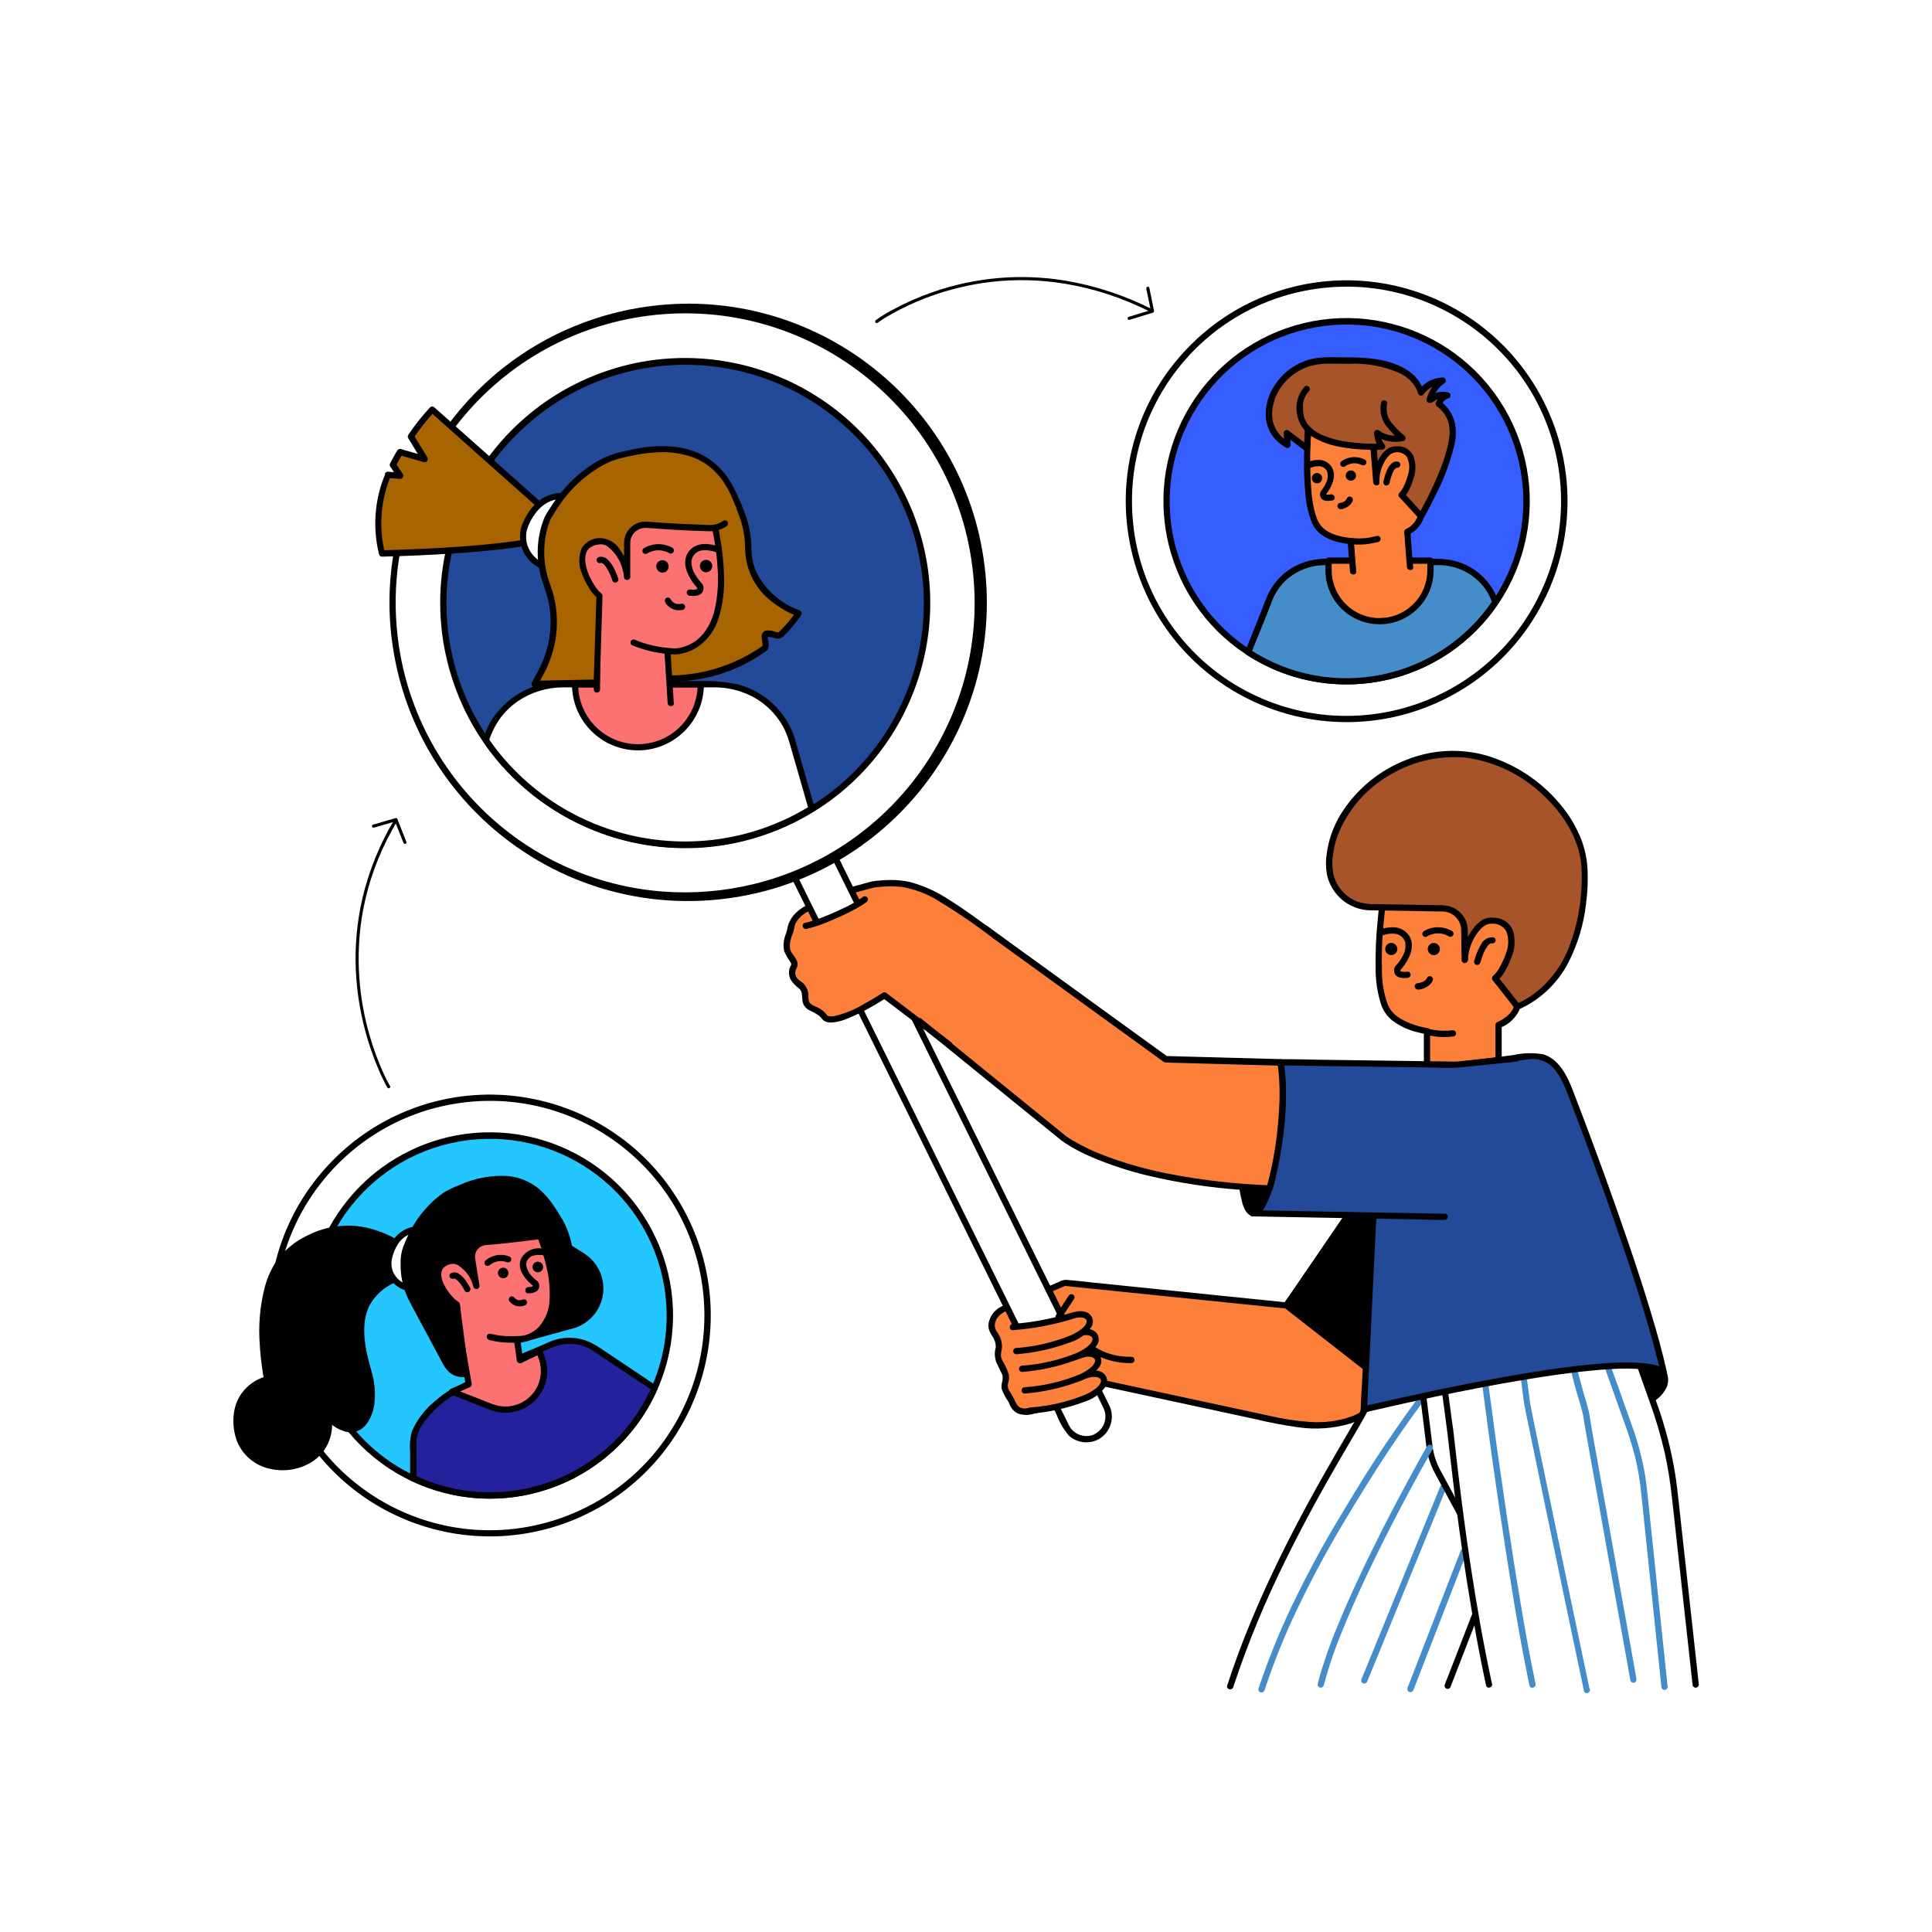 <?xml version="1.0" encoding="UTF-8"?>
<svg id="Layer_2" data-name="Layer 2" xmlns="http://www.w3.org/2000/svg" viewBox="0 0 272 272">
  <defs>
    <style>
      .cls-1 {
        fill: #fff;
      }

      .cls-2 {
        fill: #23219b;
      }

      .cls-3 {
        fill: #a8542a;
      }

      .cls-4 {
        fill: #458dc9;
      }

      .cls-5 {
        fill: #fc7f3a;
      }

      .cls-6 {
        fill: #365dff;
      }

      .cls-7 {
        fill: #234a99;
      }

      .cls-8 {
        fill: #fc7272;
      }

      .cls-9 {
        fill: #24c6ff;
      }

      .cls-10 {
        fill: #a76400;
      }
    </style>
  </defs>
  <g id="Layer_1-2" data-name="Layer 1">
    <g id="Group_2313" data-name="Group 2313">
      <rect id="Rectangle_324-2" data-name="Rectangle 324-2" class="cls-1" width="272" height="272"/>
      <g id="search_people_find_magnifier_employee_man_woman_people" data-name="search people find magnifier employee man woman people">
        <g id="Group-3">
          <ellipse id="Oval-17" class="cls-1" cx="68.95" cy="185.2" rx="30.64" ry="30.64"/>
          <path id="Path-193" d="M38.11,189c.4,3.24,1.3,6.4,2.68,9.36,7.27,15.56,25.77,22.28,41.33,15.02,15.56-7.27,22.28-25.77,15.02-41.33-7.27-15.56-25.77-22.28-41.33-15.02-1.81,.85-3.54,1.87-5.16,3.05-2.53,1.86-4.77,4.08-6.65,6.6-4.77,6.4-6.88,14.4-5.89,22.32,0,.24,.2,.43,.44,.44,.24,0,.44-.2,.44-.44-2.1-16.55,9.62-31.67,26.17-33.77,16.55-2.1,31.67,9.62,33.77,26.17,.31,2.41,.32,4.85,.04,7.27-.35,3.04-1.16,6.01-2.41,8.8-6.76,15.25-24.6,22.13-39.85,15.37-9.68-4.29-16.4-13.33-17.72-23.84,0-.24-.2-.43-.44-.44-.24,0-.43,.2-.43,.44Z"/>
          <ellipse id="Oval-18" class="cls-9" cx="68.95" cy="185.2" rx="25.33" ry="25.33"/>
          <path id="Path-194" d="M43.38,188.34c.33,2.7,1.09,5.32,2.23,7.79,6.03,12.9,21.38,18.47,34.28,12.43s18.47-21.38,12.43-34.28c-6.03-12.9-21.38-18.47-34.28-12.43-1.51,.7-2.94,1.55-4.28,2.53-2.09,1.53-3.93,3.36-5.48,5.44-3.96,5.31-5.72,11.94-4.9,18.52,0,.24,.2,.43,.44,.44,.24,0,.44-.2,.44-.44-1.72-13.64,7.94-26.09,21.59-27.81,13.64-1.72,26.09,7.94,27.81,21.59,.25,1.97,.26,3.96,.04,5.93-.28,2.51-.95,4.95-1.98,7.26-5.57,12.57-20.28,18.24-32.85,12.67-7.97-3.53-13.51-10.98-14.61-19.63,0-.24-.2-.43-.44-.44-.24,0-.44,.2-.44,.44Z"/>
          <path id="Path-195" class="cls-2" d="M83.73,189.83c-1.81-1.21-4.11-1.42-6.11-.56l-6.3,2.71-6.56,3.47-.26,.11c-2.34,1.02-6.34,4.65-6.34,7.21v5.35c4.34,2.05,9.17,2.82,13.93,2.22h0c.26-.03,.52-.07,.77-.11l.23-.04c.19-.03,.37-.06,.56-.1l.23-.04c.23-.05,.46-.09,.68-.14l.07-.02c.25-.06,.5-.12,.74-.18l.2-.06c.18-.05,.37-.1,.55-.15l.22-.06c.21-.07,.42-.13,.62-.2l.1-.03c.24-.08,.48-.16,.71-.25l.17-.06c.18-.07,.36-.14,.54-.21l.2-.08c.19-.08,.39-.16,.58-.25l.11-.05c.23-.1,.46-.21,.68-.32l.13-.07c.18-.09,.36-.18,.54-.28l.18-.09c.18-.1,.37-.2,.55-.3l.11-.06c.22-.13,.44-.26,.65-.39l.08-.05c.19-.12,.37-.23,.55-.35l.15-.1c.18-.12,.35-.24,.52-.36l.09-.06c.21-.15,.42-.3,.62-.46l.02-.02c.19-.15,.38-.29,.57-.44l.11-.09c.17-.14,.34-.28,.5-.42l.08-.07c.39-.33,.76-.68,1.12-1.03l.08-.08c.16-.16,.32-.32,.47-.48l.06-.07c.35-.37,.7-.75,1.03-1.15l.05-.07c.15-.18,.3-.36,.44-.54l.05-.06c.32-.41,.63-.82,.92-1.25l.03-.05c.14-.2,.27-.4,.4-.6l.04-.06c.28-.44,.55-.89,.81-1.34v-.02c.13-.22,.25-.43,.37-.66l.03-.06c.24-.47,.47-.94,.68-1.42h0l-8.39-5.6Z"/>
          <path id="Path-196" d="M83.95,189.46c-1.95-1.27-4.42-1.48-6.55-.56-.76,.32-1.51,.65-2.26,.98-1.56,.67-3.16,1.28-4.66,2.07-1.95,1.03-3.89,2.07-5.84,3.09-.38,.2-.77,.35-1.14,.56-.76,.45-1.48,.97-2.14,1.56-1.45,1.14-2.6,2.62-3.35,4.3-.27,.94-.36,1.92-.27,2.89v3.78c0,.16,.08,.3,.22,.38,11.45,5.42,25.15,1.7,32.29-8.77,.43-.63,.83-1.28,1.21-1.94,.39-.7,.71-1.43,1.07-2.14,.12-.21,.05-.47-.16-.6l-2.82-1.89-4.53-3.03-1.04-.69c-.47-.31-.91,.44-.44,.76l2.83,1.89,4.54,3.02,1.04,.69-.16-.6c-.3,.6-.57,1.22-.89,1.81s-.67,1.18-1.04,1.75c-6.77,10.42-20.19,14.25-31.44,8.96l.22,.38v-2.73c0-.91-.04-1.82,0-2.72,.08-.7,.32-1.36,.72-1.94,.48-.75,1.04-1.45,1.68-2.07,1.12-1.16,2.44-2.11,3.9-2.79,.66-.3,1.29-.67,1.92-1.01l3.41-1.8c.47-.25,.93-.53,1.42-.74l2.79-1.2,3.1-1.34c1.41-.65,3.02-.76,4.51-.29,.52,.17,1.01,.41,1.46,.72,.47,.31,.91-.45,.43-.75Z"/>
          <path id="Path-197" class="cls-5" d="M210.99,150.56v-6.24c1.03-.38,1.88-1.11,2.42-2.06,1.94-4.21,0-19.58,0-19.58h-18.09s-2.74,15.14,0,19.57c.92,1.5,3.08,2.47,5.6,2.93v5.38"/>
          <path id="Path-198" d="M211.42,150.56v-6.24l-.22,.38c1.15-.44,2.09-1.29,2.65-2.39,.24-.58,.4-1.19,.5-1.82,.26-1.67,.37-3.36,.35-5.06-.02-3.48-.22-6.96-.6-10.42-.08-.78-.16-1.56-.26-2.33,0-.24-.2-.43-.44-.44h-15.86s-2.23,0-2.23,0c-.2,0-.37,.13-.42,.32-.13,.73-.24,1.45-.35,2.19-.26,1.74-.47,3.48-.62,5.23-.2,2.06-.28,4.13-.25,6.19-.03,1.77,.23,3.54,.76,5.23,.3,.87,.83,1.64,1.53,2.23,1.1,.83,2.36,1.42,3.7,1.72,.37,.1,.75,.18,1.12,.24l-.32-.42v5.38c.01,.24,.22,.43,.46,.42,.23-.01,.41-.19,.42-.42v-5.38c0-.2-.13-.37-.32-.42-1.37-.21-2.7-.67-3.9-1.37-.48-.29-.9-.65-1.25-1.09-.12-.16-.22-.32-.31-.5l-.09-.17-.05-.11s-.07-.16-.04-.08c-.56-1.55-.84-3.2-.82-4.85-.06-2.01,0-4.03,.19-6.04,.08-.95,.17-1.9,.28-2.84,.1-.82,.19-1.56,.3-2.34,.12-.86,.25-1.73,.4-2.59l-.42,.32h18.09l-.44-.44c.26,2.08,.45,4.18,.6,6.27,.13,1.83,.23,3.67,.25,5.5,.05,1.72-.03,3.45-.22,5.17-.04,.29-.11,.73-.18,1.07-.07,.34-.16,.67-.27,1-.02,.07-.05,.13-.07,.2-.01,.03-.03,.06-.04,.1,.04-.1,0,0,0,.02-.12,.26-.28,.5-.47,.72-.51,.52-1.12,.93-1.8,1.21-.14,.08-.22,.22-.22,.38v6.24c.01,.24,.22,.43,.46,.42,.23-.01,.41-.19,.42-.42h0Z"/>
          <path id="Path-199" class="cls-3" d="M203.15,127.89c1.65,.03,2.99,1.37,3.01,3.02l.06,4.26c0-2.36,1.87-5.56,3.57-5.56s2.99,.57,2.99,2.99c-.19,1.91-.99,3.71-2.28,5.13l3.13,4c10.33-4.43,9.46-19.05,9.46-19.05-.08-8.43-9.72-16.52-18.14-16.52h-.57c-8.48,0-17.25,7.17-17.25,15.65h0c0,3.12,2.43,5.71,5.54,5.91l10.49,.18Z"/>
          <path id="Path-200" d="M203.15,128.33c1.44,.05,2.58,1.23,2.57,2.67,.02,1.03,.03,2.06,.04,3.08l.02,1.09c.01,.24,.22,.43,.46,.42,.23-.01,.41-.19,.42-.42,.05-1.24,.43-2.44,1.11-3.48,.5-.8,1.24-1.67,2.2-1.64,.84-.09,1.66,.32,2.09,1.04,.4,1.05,.37,2.21-.08,3.23-.22,.65-.51,1.28-.85,1.87-.24,.46-.56,.88-.95,1.23-.17,.17-.17,.45,0,.62l2.75,3.5,.39,.49c.14,.14,.36,.17,.53,.07,3.04-1.36,5.52-3.74,7.02-6.71,1.28-2.56,2.11-5.32,2.42-8.16,.2-1.49,.28-2.99,.23-4.48-.04-1.5-.32-2.98-.83-4.39-.73-1.9-1.77-3.67-3.1-5.21-2.71-3.23-6.32-5.6-10.36-6.8-3.71-1.03-7.65-.81-11.22,.62-3.88,1.5-7.15,4.23-9.32,7.77-1.03,1.72-1.69,3.65-1.93,5.64-.14,.99-.1,2,.11,2.97,.24,.96,.71,1.85,1.35,2.6,1.13,1.32,2.76,2.12,4.5,2.2,.81,.03,1.62,.03,2.43,.04l7.5,.13h.52c.24,0,.43-.21,.42-.45-.01-.23-.19-.41-.42-.42l-5.81-.1-3.63-.06c-.86,.03-1.71-.07-2.53-.32-1.73-.63-3.04-2.08-3.47-3.87-.19-.92-.21-1.86-.06-2.78,.12-.94,.35-1.86,.67-2.75,1.45-3.67,4.14-6.72,7.6-8.62,3.22-1.87,6.96-2.66,10.67-2.25,3.94,.58,7.61,2.37,10.51,5.11,2.79,2.56,5.12,6.03,5.5,9.88,.11,1.33,.1,2.67-.02,4.01-.08,1.14-.24,2.27-.46,3.38-.27,1.36-.65,2.7-1.14,3.99-1.03,2.86-2.9,5.34-5.38,7.1-.69,.46-1.42,.86-2.18,1.19l.53,.07-2.75-3.5-.39-.49v.62c.41-.37,.76-.8,1.02-1.29,.36-.61,.67-1.25,.91-1.92,.55-1.23,.62-2.62,.22-3.9-.44-1.04-1.46-1.72-2.59-1.74-.54-.08-1.09,0-1.59,.25-.55,.32-1.02,.75-1.38,1.26-.99,1.28-1.55,2.84-1.6,4.46h.88l-.04-2.92c0-.43-.01-.86-.02-1.28,0-1.91-1.54-3.47-3.45-3.51-.24,.02-.42,.23-.41,.47,.01,.22,.19,.39,.41,.41h-.02Z"/>
          <path id="Path-201" d="M200.89,131.84c.08-.05,.17-.1,.26-.14,.03-.02,.19-.08,.08-.04,.05-.02,.1-.04,.15-.06,.14-.05,.28-.09,.43-.12,.08-.02,.16-.03,.24-.05,.04,0,.08-.01,.19-.02,.19-.01,.38,0,.57,.01,.42,.06,.83,.2,1.19,.42,.22,.11,.48,.02,.59-.19,.1-.2,.04-.44-.15-.56-.83-.49-1.82-.66-2.77-.47-.43,.08-.84,.24-1.21,.47-.2,.13-.27,.39-.16,.6,.12,.21,.39,.28,.6,.16h0Z"/>
          <path id="Path-202" d="M194.61,131.7s.07-.02-.06,.02c.04-.01,.07-.03,.1-.04,.12-.04,.24-.08,.37-.11,.4-.1,.8-.14,1.21-.12,.72,0,1.36,.47,1.59,1.15,.14,.68,.02,1.38-.33,1.97-.21,.41-.46,.8-.76,1.15-.19,.16-.33,.37-.43,.59-.04,.17-.04,.35-.01,.53,.16,.87,1.17,.91,1.87,.83,.24,0,.43-.2,.44-.44,0-.24-.2-.44-.44-.44-.31,.06-.64,.05-.95-.03-.01,0-.07-.08-.05-.03-.03-.08-.03-.16,0-.24l-.11,.19c.55-.57,1-1.23,1.33-1.95,.29-.58,.42-1.22,.39-1.87-.07-.68-.4-1.3-.93-1.73-.59-.45-1.34-.65-2.08-.57-.55,.02-1.09,.14-1.6,.36-.21,.12-.28,.39-.16,.6,.13,.2,.39,.27,.6,.16h0Z"/>
          <path id="Path-203" d="M199.58,139.33c.6-.03,1.17-.26,1.63-.63,.19-.16,.35-.36,.46-.59,.13-.2,.07-.48-.13-.61-.2-.13-.48-.07-.61,.13,0,0,0,0,0,.01v.02s-.06,.09-.08,.13c-.02,.04-.05,.08-.08,.11,0,0,.07-.08,.04-.05l-.02,.02-.05,.05s-.06,.06-.09,.09l-.04,.04s-.08,.07-.02,.02,0,0-.01,0l-.06,.04c-.07,.05-.14,.09-.22,.12-.04,.02-.07,.03-.11,.05s.11-.04,.04-.02l-.06,.02c-.07,.03-.14,.05-.2,.07-.11,.03-.22,.06-.34,.07h-.03s.05,0,.08,0h-.05s-.04,0-.04,0c-.24,.01-.43,.22-.42,.46,.01,.23,.19,.41,.42,.42h0Z"/>
          <path id="Path-204" d="M208.42,135.5c.09-.35,.21-.7,.34-1.04,.03-.07,.05-.14,.08-.21-.04,.09,0,.02,.01-.03s.03-.08,.05-.12c.07-.15,.14-.29,.22-.43,.08-.14,.16-.27,.25-.4l.04-.06c-.04,.06,.03-.04,.04-.05,.05-.06,.1-.11,.15-.16,.03-.03,.06-.05,.09-.08,.04-.04-.03,.02-.03,.02s.04-.03,.05-.03c.03-.02,.06-.04,.09-.05l.04-.02c.07-.04,.01,.02-.03,0,.01,0,.07-.03,.09-.03h.04c.07-.03-.03,0-.04-.01,.03,0,.07,0,.1,0,.11,0-.1-.02,.01,0,.23,.06,.47-.07,.54-.3,.06-.23-.07-.47-.31-.54-.74-.06-1.44,.35-1.74,1.02-.34,.58-.62,1.2-.81,1.84-.05,.14-.09,.29-.13,.43-.09,.23,.02,.48,.25,.57s.48-.02,.57-.25c.01-.03,.02-.06,.02-.08h0Z"/>
          <circle id="Oval-19" cx="195.89" cy="133.6" r=".63"/>
          <path id="Path-205" d="M196.3,133.6v.05s-.01,.05-.02,.08c0,.02-.01,.03-.02,.05,0,0,.02-.04,0,0s-.03,.06-.05,.09,.02-.02,0,0c-.01,0-.02,.02-.03,.03-.01,.01-.08,.06-.03,.03-.02,.02-.05,.03-.07,.05l-.03,.02s.04,0-.02,0c-.03,0-.05,.02-.08,.02s-.05,0,0,0h-.13s.05,.01,0,0h-.05s-.05-.02-.05-.02c-.01,0-.03-.02,0,0-.03-.01-.05-.02-.07-.04-.02-.01-.02-.02-.03-.02-.03-.02,.04,.04,0,0l-.07-.07s.01,.02,0,0c0-.01-.02-.03-.02-.04,0-.02-.04-.09-.02-.04-.01-.03-.02-.05-.03-.08,0-.01,0-.02,0-.03-.01-.04,0,.04,0-.02,0-.03,0-.05,0-.08,0,0,0-.06,0,0,0-.01,0-.02,0-.04,0-.03,.02-.05,.02-.08,.02-.05-.02,.04,0,0,.01-.02,.01-.03,.02-.04,0-.01,.02-.02,.02-.04,0-.01,.03-.04,0,0,.02-.02,.04-.04,.06-.06,0,0,.04-.04,.02-.02s.02-.01,.02-.01c.03-.02,.06-.03,.09-.05h0l.05-.02h.03s.06-.02,.02-.01,.02,0,.02,0h.09c.05,0-.03-.01,.01,0,.03,0,.07,.02,.1,.03,.05,.02-.02-.02,0,0s.03,.02,.05,.03l.03,.02,.03,.02s-.03-.02,0,0l.06,.06s-.02-.04,0,0c0,.01,.02,.03,.03,.04s.02,.03,.02,.04c.02,.04-.01-.04,0,0s.02,.06,.03,.1v.06c0,.12,.11,.21,.23,.2,.11,0,.2-.09,.2-.2h0c0-.36-.23-.68-.57-.81-.44-.16-.93,.07-1.09,.52-.16,.44,.07,.93,.52,1.09,.44,.16,.93-.07,1.09-.52,.03-.09,.05-.19,.05-.29,0-.12-.11-.21-.23-.2-.11,0-.2,.09-.2,.2h0Z"/>
          <circle id="Oval-20" cx="201.87" cy="133.61" r=".63"/>
          <path id="Path-206" d="M202.29,133.61v.05s-.01,.05-.02,.08c0,.02-.01,.03-.02,.05,0,0,.02-.04,0,0s-.03,.06-.05,.08,.02-.02,0,0c-.01,0-.02,.02-.03,.03-.01,.01-.08,.06-.03,.03-.02,.02-.05,.03-.07,.05l-.03,.02s.04,0-.02,0c-.03,0-.05,.02-.08,.02s-.05,0,0,0h-.13s.05,.01,0,0h-.06s-.05-.02-.05-.02c-.01,0-.03-.02,0,0-.03-.01-.05-.02-.07-.04-.02-.02-.02-.02-.03-.02-.03-.02,.04,.04,0,0l-.07-.07s.01,.02,0,0c0-.01-.02-.03-.02-.04,0-.02-.04-.09-.02-.04-.01-.03-.02-.05-.03-.08,0-.01,0-.02,0-.03-.01-.04,0,.04,0-.02,0-.03,0-.05,0-.08,0,0,0-.06,0,0,0-.01,0-.02,0-.04,0-.03,.02-.05,.02-.08,.02-.05-.02,.04,0,0,.01-.02,.01-.03,.02-.04,0-.01,.02-.02,.02-.04,0-.01,.03-.04,0,0,.02-.02,.04-.04,.06-.06,0,0,.04-.04,.02-.02s.02-.01,.02-.01c.03-.02,.06-.03,.09-.05,0,0-.04,.02,0,0l.05-.02h.03s.06-.02,.02,0,.02,0,.02,0h.09c.05,0-.03-.01,.01,0,.03,0,.07,.02,.1,.03,.05,.02-.02-.02,0,0s.03,.02,.05,.03l.03,.02,.03,.02s-.03-.02,0,0l.06,.06s-.02-.04,0,0c0,.01,.02,.03,.03,.04s.02,.03,.02,.04c.02,.04-.01-.04,0,0s.02,.06,.03,.1v.06c0,.12,.1,.22,.22,.22s.22-.1,.22-.22h0c0-.36-.23-.68-.57-.81-.44-.16-.93,.07-1.09,.52-.16,.44,.07,.93,.52,1.09,.44,.16,.93-.07,1.09-.52,.03-.09,.05-.19,.05-.28,0-.12-.1-.22-.22-.22s-.22,.1-.22,.22h0Z"/>
          <path id="Path-207" class="cls-5" d="M111.23,131.54s-.29-3.74,5.2-4.42c4.62,1.04-.18,5.77-.18,5.77l-5.02-1.35Z"/>
          <path id="Path-208" d="M111.67,131.54c0-.12,0-.24,0-.36,0-.03,0-.05,0-.08,.01-.11-.02,.08,0,0s.02-.15,.04-.22c.04-.17,.08-.34,.14-.5,.02-.05,.04-.09,.05-.14,.03-.07-.03,.06,.02-.05s.1-.2,.15-.29,.11-.18,.16-.27c.03-.05,.07-.1,.11-.15,.04-.06-.04,.05,0-.01,.02-.03,.05-.06,.07-.08,.37-.44,.83-.8,1.34-1.06,.73-.37,1.52-.61,2.33-.73,.18-.04,.37-.03,.55,.03,.17,.05,.33,.11,.48,.18,.23,.11,.44,.26,.61,.45,.23,.32,.3,.72,.21,1.1-.11,.5-.31,.98-.6,1.41-.4,.66-.88,1.27-1.43,1.81l.43-.11-4.38-1.18-.63-.17c-.23-.07-.48,.07-.54,.3-.07,.23,.07,.48,.3,.54l4.08,1.1c.39,.1,1.06,.43,1.4,.11,.38-.38,.73-.79,1.04-1.23,.89-1.19,1.95-3.17,.62-4.43-.4-.35-.87-.6-1.38-.73-.17-.06-.34-.09-.52-.09-.2,.02-.39,.05-.59,.09-.34,.06-.67,.13-1,.23-1.02,.27-1.96,.8-2.72,1.54-.79,.78-1.23,1.84-1.24,2.94v.05c.06,.56,.93,.56,.89,0Z"/>
          <path id="Path-209" class="cls-5" d="M199.55,156.81l-18.43,26.99-31.25-3.2-8.61,3.69c-.9,.39-1.53,1.21-1.67,2.18h0c-.04,.29,0,.59,.15,.85l.74,1.39c.14,.26,.19,.56,.15,.85l-.16,1.14c-.04,.27,0,.55,.12,.8l.89,1.84c.15,.3,.18,.65,.09,.98l-.12,.45c-.1,.36-.05,.74,.13,1.06l.86,1.51h0c.22,.98,1.18,1.6,2.16,1.42l1.22-.23,4.97-4.75,30.08,6.48c13.02,2.14,14.45-4.41,19.56-12.42l19.65-28.41"/>
          <path id="Path-210" d="M199.17,156.59l-1.83,2.69-4.41,6.46-5.31,7.77-4.61,6.75-1.52,2.22c-.26,.33-.5,.69-.72,1.05-.01,.02-.02,.03-.03,.05l.38-.22-3.01-.31-7.27-.74-8.83-.91-7.83-.8c-1.38-.14-2.76-.32-4.14-.42-.37,.03-.73,.14-1.05,.33l-3.52,1.51-3.64,1.56c-.26,.11-.51,.21-.76,.32-.84,.37-1.48,1.08-1.77,1.94-.19,.49-.19,1.04,0,1.53,.1,.24,.23,.46,.36,.69,.36,.46,.54,1.03,.53,1.62-.2,.69-.17,1.42,.07,2.1,.26,.55,.53,1.08,.79,1.63,.35,.72-.2,1.4-.02,2.15,.22,.61,.52,1.19,.9,1.72l.15,.26s-.05-.14,0,.02c.04,.14,.1,.28,.17,.42,.24,.45,.62,.82,1.08,1.03,.73,.25,1.52,.25,2.26,.01,.21-.01,.41-.08,.59-.19,.08-.06,.15-.15,.23-.22l1.18-1.13,2.97-2.84,.58-.56-.43,.11,4.94,1.06,10.69,2.3,10.42,2.25c1.98,.48,3.98,.86,5.99,1.14,2.46,.36,4.97,.18,7.35-.52,1.8-.61,3.41-1.67,4.68-3.08,2.54-2.76,4.02-6.28,6.11-9.36,1.05-1.56,2.14-3.09,3.21-4.64l6.2-8.96,6.33-9.16,3.68-5.32,.18-.26c.32-.47-.44-.9-.76-.44l-2.02,2.92-4.85,7.01-5.78,8.36-4.89,7.07c-.7,1.02-1.42,2.02-2.11,3.05-1.99,2.98-3.43,6.39-5.87,9.05-1.06,1.2-2.37,2.13-3.85,2.73-1.9,.68-3.93,.95-5.94,.8-1.98-.14-3.94-.44-5.87-.9l-8.12-1.75-9.89-2.13-7.71-1.67c-.58-.13-1.17-.26-1.75-.38-.2-.07-.43-.04-.59,.09-.33,.26-.63,.6-.93,.89l-3.39,3.23-.5,.48s-.08,.07-.11,.11c-.05,.09,.29-.08,.08-.07-.83,.05-1.59,.52-2.32-.15-.24-.3-.42-.63-.55-.99-.18-.33-.38-.66-.57-.99-.25-.31-.36-.72-.31-1.11,.15-.42,.2-.86,.15-1.3-.21-.68-.51-1.33-.88-1.94-.16-.25-.25-.55-.25-.84,.02-.34,.1-.68,.15-1.02,.04-.78-.19-1.55-.66-2.18-.21-.29-.34-.63-.36-.99,.06-.58,.34-1.12,.78-1.5,.35-.27,.74-.49,1.16-.63l1.67-.71,4.54-1.95,1.56-.67c.11-.04,.23-.09,.33-.14,.07-.05-.27,0-.16,.05,.15,.04,.3,.05,.45,.05l.93,.1,3.05,.31,9.16,.94,9.9,1.01,6.75,.69,.98,.1c.16,0,.3-.08,.38-.22l1.84-2.69,4.41-6.45,5.31-7.77,4.61-6.75c.74-1.08,1.57-2.15,2.24-3.27,.01-.02,.02-.03,.03-.05,.31-.48-.45-.92-.76-.45Z"/>
          <path id="Path-211" class="cls-5" d="M191.98,198.52l31.11-38.01"/>
          <path id="Path-212" d="M192.29,198.83l.83-1.02,2.26-2.76,3.35-4.1,4.08-4.98,4.48-5.48,4.51-5.51,4.22-5.15,3.55-4.34,2.56-3.13c.4-.49,.81-.98,1.21-1.48l.05-.06c.16-.17,.16-.45,0-.62-.17-.17-.45-.17-.62,0l-.84,1.02-2.26,2.76-3.35,4.09-4.08,4.98-4.48,5.48-4.51,5.51-4.22,5.16-3.55,4.34-2.56,3.14c-.4,.49-.81,.98-1.21,1.48l-.05,.06c-.16,.17-.16,.45,0,.62,.17,.17,.45,.17,.62,0h0Z"/>
          <path id="Path-213" d="M199.55,156.81l-18.43,26.99,13.77,10.75"/>
          <path id="Path-214" d="M199.17,156.59l-1.84,2.69-4.4,6.44-5.32,7.79-4.61,6.75-1.52,2.21c-.24,.35-.5,.69-.72,1.05-.01,.02-.02,.03-.03,.05-.1,.17-.07,.39,.07,.53l4.66,3.64,7.42,5.8,1.69,1.32c.17,.16,.45,.16,.62,0,.17-.17,.17-.45,0-.62l-4.66-3.64-7.42-5.8-1.69-1.32,.07,.53,1.84-2.69,4.4-6.44,5.32-7.79,4.61-6.75,1.51-2.21c.24-.35,.5-.69,.72-1.05,.01-.02,.02-.03,.03-.05,.32-.47-.44-.91-.76-.44h0Z"/>
          <path id="Path-215" d="M196.17,197.83l-4.12,.62s-.86,4.76,3.28,6.25c4.02,1.45,.85-6.87,.85-6.87Z"/>
          <path id="Path-216" d="M196.06,197.4l-4.12,.62c-.15,.04-.27,.16-.31,.31-.15,.89-.13,1.8,.06,2.68,.31,1.71,1.43,3.17,3.01,3.9,.6,.35,1.31,.46,1.99,.31,.51-.2,.88-.63,.99-1.16,.21-1.24,.12-2.51-.27-3.7-.22-.89-.49-1.78-.81-2.64-.07-.23-.31-.37-.54-.31-.23,.07-.37,.31-.31,.54,.24,.65,.45,1.3,.64,1.97,.37,1.1,.54,2.24,.53,3.4,0,.06-.01,.12-.02,.19,0,.02,0,.05,0,.07,.02-.11,0,0,0,.02-.02,.11-.05,.22-.08,.32-.01,.03-.07,.18-.02,.07-.02,.04-.04,.09-.07,.13-.02,.04-.05,.08-.08,.12,.08-.11-.03,.02-.05,.05-.08,.09,.03-.01-.04,.03l-.11,.06c-.08,.05,.09-.03,0,0-.02,0-.04,.01-.05,.02-.03,0-.22,.04-.09,.03-.12,.01-.23,.01-.35,0,.1,.01-.07-.02-.1-.02-.08-.02-.16-.04-.23-.06-1.48-.46-2.62-1.65-3-3.15-.16-.61-.24-1.23-.21-1.86,0-.21,.02-.42,.04-.63,0-.03,0-.06,.01-.1,0-.07-.04,.11,0,.03,0-.02,.01-.04,.01-.06l-.31,.31,4.12-.62c.23-.06,.37-.31,.31-.54-.07-.23-.3-.37-.54-.31Z"/>
          <path id="Path-217" d="M225.7,189.11s7.27,.48,8.6,4.47-8.93,6.25-8.93,6.25"/>
          <path id="Path-218" d="M225.7,189.55c.08,0,.17,.01,.25,.02,.1,0,.2,.02,.3,.03l.17,.02h.05s.07,.02,.07,.02c.75,.11,1.49,.26,2.23,.45,1.69,.45,3.61,1.2,4.64,2.68,.24,.34,.42,.72,.53,1.12,.01,.04,.04,.24,.03,.15,.01,.09,.02,.18,.02,.26,0,.07,0,.15-.01,.22,.01-.09-.02,.11-.03,.15-.02,.08-.04,.15-.07,.23-.01,.04-.03,.07-.04,.1,.03-.08-.01,.02-.03,.05-.07,.14-.16,.28-.25,.42-.03,.05-.07,.1-.12,.15-.06,.07-.12,.14-.18,.2-.13,.13-.26,.26-.4,.38-1.32,1.01-2.81,1.78-4.4,2.26-1.04,.36-2.09,.63-3.15,.92h-.05c-.55,.13-.32,.98,.23,.86,.95-.22,1.9-.48,2.82-.8,1.74-.51,3.39-1.32,4.87-2.38,.65-.46,1.16-1.09,1.49-1.81,.28-.75,.23-1.58-.13-2.29-.84-1.86-2.86-2.89-4.71-3.49-.83-.27-1.68-.48-2.54-.62-.5-.1-1-.16-1.51-.2-.02,0-.05,0-.07,0-.57-.04-.56,.84,0,.88h0Z"/>
          <path id="Path-219" class="cls-1" d="M203.81,237.33l10.97-28.33-5.11-27.61s-12.92,7.16-17.57,17.13c-1.38,2.98-12.93,20.36-18.92,38.91"/>
          <path id="Path-220" d="M204.23,237.45l1.02-2.63,2.47-6.37,3.06-7.89,2.75-7.09,1.57-4.06c.1-.19,.13-.41,.09-.62l-.24-1.3-1.11-6-1.52-8.22-1.41-7.6-.78-4.2-.04-.19c-.07-.23-.31-.37-.55-.3-.03,0-.07,.02-.1,.04-.6,.34-1.19,.7-1.78,1.07-1.48,.93-2.91,1.93-4.31,3-1.89,1.43-3.68,2.98-5.36,4.65-1.83,1.8-3.46,3.8-4.85,5.96-.81,1.28-1.42,2.67-2.17,3.98-.78,1.37-1.6,2.73-2.39,4.1-1.15,1.98-2.29,3.97-3.4,5.96-1.36,2.46-2.68,4.94-3.95,7.45-1.42,2.81-2.77,5.66-4.03,8.54-1.33,3.04-2.56,6.12-3.65,9.25-.27,.77-.53,1.55-.78,2.32-.17,.54,.67,.77,.85,.23,2.04-6.16,4.52-12.17,7.42-17.98,2.34-4.77,4.89-9.44,7.56-14.04,.89-1.53,1.79-3.05,2.68-4.58,.28-.48,.57-.98,.84-1.47,.29-.53,.54-1.08,.82-1.62,2.45-4.32,5.77-8.1,9.73-11.1,2.24-1.83,4.63-3.48,7.13-4.92l.11-.06-.65-.26,.51,2.75,1.22,6.61,1.47,7.96,1.28,6.89,.42,2.28c.07,.36,.11,.73,.2,1.08,0,.02,0,.03,0,.05v-.23l-1.09,2.82-2.62,6.77-3.17,8.19-2.74,7.07-.9,2.32c-.14,.37-.31,.73-.43,1.11,0,.02-.01,.03-.02,.05-.06,.23,.07,.47,.31,.54,.23,.06,.47-.08,.54-.31h0Z"/>
          <path id="Path-221" class="cls-1" d="M200.41,196.52c-3.53,4.73-6.82,9.63-9.85,14.69-1.15,1.93-8.85,13.94-12.96,26.64"/>
          <path id="Path-222" class="cls-4" d="M200.03,196.3c-1.09,1.44-2.14,2.91-3.17,4.39-2.35,3.36-4.58,6.8-6.69,10.32-.94,1.57-1.9,3.12-2.82,4.71-1.7,2.94-3.31,5.93-4.8,8.98-1.86,3.75-3.48,7.61-4.87,11.56-.17,.49-.34,.98-.5,1.48-.17,.54,.67,.77,.85,.23,1.31-3.97,2.87-7.84,4.69-11.61,1.52-3.19,3.17-6.32,4.92-9.39,1.01-1.77,2.07-3.52,3.13-5.26,1.97-3.24,3.99-6.44,6.14-9.56,.84-1.21,1.68-2.42,2.55-3.61,.42-.58,.87-1.15,1.28-1.74,.02-.03,.04-.05,.06-.07,.12-.21,.05-.48-.16-.6-.21-.12-.47-.05-.6,.16h0Z"/>
          <path id="Path-223" class="cls-1" d="M198.58,237.79l7.52-19.39"/>
          <path id="Path-224" class="cls-4" d="M199,237.91l.75-1.93,1.8-4.64,2.16-5.58,1.88-4.85,.62-1.61c.1-.25,.22-.5,.29-.76,0-.01,0-.02,.01-.03,.06-.23-.07-.47-.31-.54-.23-.06-.47,.08-.54,.31l-.75,1.93-1.8,4.64-2.16,5.58-1.88,4.85-.62,1.61c-.1,.25-.22,.5-.29,.76,0,.01,0,.02-.01,.03-.06,.23,.07,.47,.31,.54,.23,.06,.47-.08,.54-.31h0Z"/>
          <path id="Path-225" class="cls-1" d="M192.08,236.59l11.11-27.2"/>
          <path id="Path-226" class="cls-4" d="M192.5,236.7l1.11-2.71,2.65-6.49,3.21-7.85,2.78-6.8,.91-2.23c.14-.35,.31-.7,.44-1.06,0-.02,0-.03,.02-.05,.06-.23-.07-.47-.31-.54-.23-.06-.47,.08-.54,.31l-1.11,2.71-2.65,6.49-3.21,7.85-2.78,6.8-.91,2.23c-.14,.35-.32,.7-.44,1.06,0,.02-.01,.03-.02,.05-.06,.23,.07,.47,.31,.54,.23,.06,.47-.08,.54-.31h0Z"/>
          <path id="Path-227" class="cls-1" d="M209.62,237.17c-3.62-16.85-5.13-33.53-5.55-36.41l-1.75-13.16,25.15-4.97,5.49,15.4c1.4,3.95,2.34,8.05,2.8,12.22l2.96,26.92"/>
          <path id="Path-228" d="M210.05,237.06c-1.2-5.58-2.19-11.21-3.04-16.86-.67-4.42-1.25-8.86-1.77-13.3-.17-1.42-.33-2.84-.49-4.26-.05-.45-.11-.91-.16-1.37-.02-.19-.05-.38-.08-.56-.02-.12,.02,.12,0,.04,0-.03,0-.05-.01-.08-.29-2.14-.57-4.28-.86-6.42l-.87-6.52v-.11s-.34,.42-.34,.42l2.51-.5,6.02-1.19,7.25-1.43,6.27-1.24,2.08-.41c.32-.06,.67-.1,.98-.2h.04s-.54-.32-.54-.32l1.09,3.05,2.24,6.28,1.85,5.2c.86,2.35,1.57,4.76,2.14,7.2,.47,2.14,.81,4.3,1.04,6.47l.45,4.07,.69,6.3,.76,6.88,.64,5.79,.33,3.04,.02,.14c0,.24,.2,.43,.44,.44,.24,0,.44-.2,.44-.44l-.23-2.14-.58-5.26-.75-6.79-.73-6.59-.52-4.76c-.15-1.37-.3-2.75-.52-4.12-.54-3.35-1.39-6.63-2.53-9.82l-1.53-4.29-2.28-6.42-1.51-4.24-.08-.21c-.07-.23-.31-.37-.54-.31l-2.51,.5-6.02,1.19-7.25,1.43-6.27,1.24-2.08,.41c-.32,.06-.66,.11-.98,.19-.01,0-.03,0-.04,0-.19,.05-.32,.23-.32,.42l.74,5.58,.96,7.19c.02,.18,.05,.37,.07,.55l.03,.2c-.02-.16,0-.01,0,.03l.02,.16c.03,.21,.05,.42,.08,.62,.15,1.29,.3,2.57,.45,3.86,.49,4.26,1.03,8.51,1.65,12.75,.81,5.56,1.75,11.11,2.87,16.62,.15,.71,.29,1.42,.45,2.13,.12,.55,.96,.32,.85-.23h0Z"/>
          <path id="Path-229" class="cls-1" d="M215.76,237.17c-2.42-11.28-5.25-31.99-5.53-33.92l-1.17-8.81,16.83-3.33,3.67,10.31c.94,2.64,1.57,5.39,1.88,8.18l2.9,27.86"/>
          <path id="Path-230" class="cls-4" d="M216.19,237.06c-.78-3.64-1.43-7.31-2.05-10.99-.66-3.9-1.28-7.81-1.86-11.73-.44-2.94-.87-5.88-1.29-8.82-.1-.73-.2-1.45-.31-2.18-.01-.08-.04-.3-.02-.1l-.03-.24-.17-1.29-.95-7.1-.02-.16-.32,.42,5.72-1.13,9.04-1.79,2.07-.41-.54-.31,1.16,3.26,1.93,5.42c.65,1.73,1.2,3.49,1.67,5.27,.39,1.66,.68,3.35,.84,5.05l.34,3.26,.54,5.17,.62,5.99,.61,5.83,.48,4.58,.24,2.32s0,.07,.01,.1c0,.24,.2,.43,.44,.44,.24,0,.44-.2,.44-.44l-.17-1.62-.43-4.14-.59-5.63-.63-6.07-.57-5.44-.4-3.81c-.1-1.01-.21-2.01-.37-3.01-.41-2.44-1.05-4.83-1.9-7.16l-1.77-4.98-1.56-4.37-.09-.24c-.07-.23-.31-.36-.54-.31l-5.72,1.13-9.04,1.78-2.07,.41c-.19,.05-.32,.23-.32,.42l.85,6.4c.19,1.4,.38,2.79,.57,4.19,.39,2.74,.78,5.47,1.19,8.21,.57,3.86,1.18,7.72,1.81,11.57,.62,3.77,1.28,7.54,2.05,11.28,.08,.4,.17,.8,.25,1.2,.12,.56,.97,.33,.85-.22Z"/>
          <path id="Path-231" class="cls-1" d="M223.37,237.9c-1.09-5.05-8.24-39.32-8.36-40.19l-.53-3.95,5.67-6.17,2.49,9.15c.42,1.18,.7,2.41,.84,3.66l6.47,36.03"/>
          <path id="Path-232" class="cls-4" d="M223.79,237.79c-.19-.87-.37-1.74-.55-2.61-.29-1.39-.59-2.79-.88-4.18-.37-1.77-.74-3.54-1.11-5.31-.41-1.97-.83-3.95-1.24-5.93-.42-2.01-.84-4.03-1.26-6.04-.4-1.91-.8-3.82-1.19-5.73-.34-1.63-.68-3.27-1.02-4.9-.25-1.19-.49-2.39-.73-3.58-.12-.6-.24-1.2-.36-1.8,0-.02,0-.05-.01-.07-.02-.09,.02,.16,0,.06-.03-.26-.07-.52-.1-.78l-.34-2.58-.07-.55-.13,.31,4.97-5.4,.7-.76-.73-.19,1.2,4.39c.43,1.58,.81,3.18,1.29,4.74,.27,.83,.5,1.67,.68,2.52,.07,.4,.11,.8,.18,1.2,.04,.22,.08,.44,.12,.67l.61,3.4,.97,5.39,1.16,6.52,1.21,6.77,1.11,6.18,.84,4.66c.14,.77,.26,1.54,.41,2.3,0,.03,.01,.07,.02,.1,.07,.23,.31,.37,.54,.31,.23-.07,.36-.31,.31-.54l-.28-1.58-.75-4.18-1.05-5.87-1.2-6.73-1.19-6.66-1.03-5.74-.71-3.95c-.16-.88-.26-1.72-.42-2.57-.19-1.01-.53-1.97-.81-2.96l-.7-2.58-1.54-5.66-.1-.35c-.07-.23-.31-.37-.55-.3-.07,.02-.13,.06-.18,.11l-3.29,3.58-1.95,2.12c-.14,.15-.28,.29-.41,.45-.2,.23-.13,.46-.09,.73,.17,1.3,.29,2.63,.54,3.92,.18,.95,.38,1.9,.58,2.84,.36,1.75,.72,3.49,1.08,5.23,.47,2.25,.93,4.49,1.4,6.74,.51,2.45,1.02,4.9,1.53,7.35,.5,2.39,1,4.77,1.5,7.16,.42,2,.84,3.99,1.26,5.99,.28,1.34,.57,2.68,.85,4.03l.12,.58c.12,.55,.96,.32,.85-.23h-.01Z"/>
          <path id="Path-233" class="cls-7" d="M234.26,193.23c-4.65-3.91-42.15,5.14-42.15,5.14l1.83-42.21c-.15-2.61,1.71-4.91,4.29-5.32l16.7-2.09c2.72-.34,4.28,.61,5.95,4.45,0,0,10.5,26.93,13.39,40.03Z"/>
          <path id="Path-234" d="M193.73,151.83l3.32-.42,7.33-.92,7.28-.91c1.12-.14,2.23-.29,3.35-.42,1.26-.25,2.57,.12,3.51,1.01,.58,.61,1.05,1.31,1.41,2.07,.2,.38,.39,.79,.53,1.14,.43,1.08,.84,2.17,1.25,3.26,.88,2.32,1.75,4.65,2.6,6.99,1.12,3.05,2.21,6.1,3.27,9.17,1.13,3.25,2.22,6.52,3.25,9.8,.92,2.94,1.8,5.9,2.54,8.89,.15,.61,.3,1.23,.43,1.85l.73-.43c-.7-.51-1.53-.82-2.39-.9-1.25-.17-2.52-.24-3.78-.19-1.61,.03-3.22,.16-4.83,.32-1.87,.19-3.74,.43-5.6,.71-1.95,.29-3.89,.6-5.83,.95s-3.86,.7-5.78,1.08c-1.77,.35-3.54,.71-5.3,1.09-1.47,.31-2.94,.63-4.41,.96-1.05,.24-2.11,.48-3.16,.72-.49,.11-1,.2-1.48,.35-.02,0-.04,.01-.06,.02l.55,.42,.14-2.95,.34-7.05,.41-8.52,.36-7.38c.06-1.19,.17-2.38,.17-3.57v-.05c.03-.57-.85-.57-.88,0l-.14,2.94-.34,7.06-.41,8.52-.36,7.38c-.06,1.19-.17,2.38-.17,3.57v.05c0,.24,.2,.44,.45,.44h0s.07,0,.11-.02c.33-.08,.67-.16,1-.24,.91-.22,1.83-.43,2.74-.63,1.36-.31,2.73-.61,4.09-.91,1.68-.36,3.37-.72,5.06-1.06,1.89-.38,3.77-.74,5.66-1.09,1.93-.35,3.87-.68,5.82-.99,1.87-.29,3.69-.55,5.55-.77,1.67-.19,3.34-.35,5.02-.44,1.35-.08,2.7-.07,4.04,.03,.14,.01,.28,.03,.42,.04l.18,.02c.11,.01-.06,0,.02,0h.1c.24,.05,.48,.1,.72,.15,.21,.05,.41,.1,.62,.17l.14,.05s.16,.06,.09,.04,.06,.03,.08,.04l.12,.06c.07,.04,.14,.08,.21,.12,.03,.02,.06,.04,.09,.06,.1,.07-.07-.06,.02,.02,.18,.17,.46,.16,.62-.02,.1-.11,.14-.26,.11-.41-.63-2.86-1.44-5.69-2.29-8.49-.99-3.29-2.06-6.55-3.17-9.79-1.09-3.19-2.21-6.37-3.36-9.54-.93-2.55-1.87-5.1-2.83-7.64-.53-1.4-1.06-2.8-1.6-4.19-.77-1.99-1.94-4.38-4.16-5.02-1.39-.24-2.82-.2-4.19,.11l-6.69,.84-7.73,.96-4.7,.59-.23,.03c-.24,0-.43,.2-.44,.44,0,.24,.2,.44,.44,.44h0Z"/>
          <path id="Path-235" d="M199.94,196.56l.83,6.72c.12,1.35,.5,2.66,1.11,3.87l1.68,3.12,1.6,2.96c.27,.5,1.03,.05,.76-.44l-3.17-5.86c-.57-1.06-.94-2.22-1.08-3.41l-.46-3.71-.4-3.24c0-.24-.2-.43-.44-.44-.24,0-.43,.2-.44,.44Z"/>
          <path id="Path-236" class="cls-7" d="M203.43,171.31l-27.09-.5c.48-1.9,3.72-9.33,3.98-11.84,.37-3.13,.37-6.29-.02-9.42l24.65,.34,8.48-.88"/>
          <path id="Path-237" d="M203.43,170.88l-2.7-.05-6.48-.12-7.8-.14-6.77-.13-2.24-.04c-.34,0-.71-.05-1.05-.02h-.05l.42,.56c.27-.94,.6-1.87,.97-2.78,.5-1.33,1.02-2.67,1.51-4.01,.45-1.24,.9-2.49,1.24-3.77,.35-1.58,.52-3.19,.51-4.81,.11-2.05,.02-4.1-.27-6.13l-.42,.56,4.22,.06,9.07,.12,8.52,.12c1.11,.06,2.23,.06,3.34-.01l7.77-.8,.21-.02c.24,0,.43-.2,.44-.44,0-.24-.2-.44-.44-.44l-7.25,.75c-.46,.07-.93,.11-1.39,.12l-1.95-.03-8.1-.11-9.27-.13c-1.69-.02-3.39-.09-5.09-.07h-.08c-.25,0-.44,.21-.44,.45,0,.03,0,.07,.01,.1,.24,1.73,.33,3.47,.26,5.21-.02,1.08-.09,2.16-.18,3.24-.02,.28-.05,.57-.08,.85,0,.02-.02,.14,0,.08,0-.04-.02,.1-.02,.13-.04,.23-.09,.45-.14,.68-.32,1.23-.71,2.45-1.16,3.64-.48,1.35-1,2.68-1.51,4.02-.43,1.04-.81,2.1-1.12,3.18-.06,.24,.08,.48,.32,.54,.03,0,.07,.01,.1,.01l2.7,.05,6.47,.12,7.8,.14,6.77,.12c1.09,.02,2.2,.09,3.29,.06h.05c.24-.01,.43-.22,.42-.46-.01-.23-.19-.41-.42-.42h0Z"/>
          <path id="Path-238" d="M176.44,170.79c.91,.09,1.93-1.94,2.74-5.1l-4.4-.48c.15,3.28,.74,5.48,1.66,5.58Z"/>
          <path id="Path-239" d="M176.44,171.22c.83,.06,1.4-.84,1.74-1.46,.63-1.26,1.11-2.59,1.42-3.96,.06-.24-.09-.48-.33-.54h0s-.07-.01-.1-.01l-4.4-.48c-.24,0-.44,.2-.44,.44,.02,1.43,.22,2.84,.59,4.22,.23,.76,.62,1.68,1.51,1.8,.24,0,.44-.2,.44-.44,0-.24-.2-.43-.44-.44,.15,.02,0,0,0,0-.03-.05,.06,.04,0,0-.03-.02-.15-.1-.07-.04-.05-.05-.1-.1-.15-.15,.05,.06-.06-.08-.07-.11-.2-.34-.34-.7-.43-1.08-.3-1.23-.46-2.48-.49-3.74l-.44,.44,4.4,.48-.42-.56c-.28,1.23-.69,2.43-1.24,3.57-.16,.35-.37,.67-.63,.95-.08,.09-.17,.17-.28,.22-.07,.04,.04-.01,0,0-.03,0-.05,.02-.08,.02-.1,.03,.1,0,0,0-.03,0-.06,0-.09,0-.57-.04-.57,.84,0,.88Z"/>
          <path id="Path-240" class="cls-5" d="M178.74,167.3c.76-2.73,1.29-5.52,1.58-8.33,.37-3.13,.37-6.29-.02-9.42l-3.47-.09-12.71-.34-25.59-18.52-16.38,3.55,3.91,6.88,23.58,19.15s7.6,6.23,29.09,7.15Z"/>
          <path id="Path-241" d="M179.16,167.42c.65-2.34,1.14-4.72,1.44-7.13,.33-2.47,.47-4.96,.41-7.45-.02-1.14-.12-2.28-.29-3.41-.05-.19-.23-.32-.42-.32l-5.08-.14-8.66-.23-2.44-.07,.22,.06-1.55-1.12-3.98-2.88-5.34-3.87-5.69-4.12-5-3.62-3.3-2.39c-.22-.16-.44-.34-.67-.48-.23-.1-.49-.11-.73,0l-4.67,1.01-6.74,1.46-4.41,.96-.22,.05c-.23,.07-.37,.31-.3,.55,.01,.03,.02,.07,.04,.1l3.31,5.82c.19,.33,.36,.67,.56,.99,.05,.08,.11,.15,.18,.21,.33,.29,.68,.55,1.01,.82l4.78,3.88,6.65,5.4,6.43,5.22,4.11,3.34c.36,.29,.71,.58,1.1,.84,1.19,.77,2.44,1.44,3.75,1.99,2.61,1.11,5.31,2,8.07,2.65,4.29,1.01,8.65,1.67,13.05,1.98,1.32,.1,2.64,.18,3.96,.24,.57,.03,.57-.85,0-.88-4.78-.17-9.54-.72-14.24-1.63-3.09-.6-6.11-1.46-9.05-2.57-1.59-.6-3.12-1.33-4.57-2.2-.3-.19-.6-.38-.89-.59-.08-.06-.07-.06,0,0-.01,0-.02-.02-.03-.03-.05-.04-.1-.08-.14-.12l-3.27-2.65-6.06-4.92-6.77-5.5-5.38-4.36-1.54-1.25c-.12-.1-.23-.2-.36-.29,0,0-.06-.06-.06-.05,.02-.01,.1,.16,0-.01-1.13-2.08-2.34-4.12-3.52-6.18l-.34-.6-.26,.65,5.54-1.2,8.82-1.91,2.02-.44-.34-.04,1.51,1.1,3.88,2.81,5.27,3.82,5.6,4.06,5.03,3.64,3.39,2.46,.78,.57c.17,.11,.37,.16,.58,.15l5.16,.14,6.19,.17,3.72,.1,.87,.02-.42-.32c.29,2.12,.36,4.27,.22,6.41-.12,2.42-.4,4.83-.86,7.21-.25,1.31-.55,2.62-.92,3.9-.05,.24,.11,.47,.35,.52,.21,.04,.42-.08,.5-.28h0Z"/>
          <path id="Path-242" class="cls-5" d="M126.06,141l-2.3-1.61-3.06,.31-5.22-10.7c-.49-.99-.07-2.19,.92-2.68,.11-.06,.23-.1,.35-.13l6.18-1.68c4.64-.58,6.83,.05,12.71,3.98l4.49,3.26"/>
          <path id="Path-243" d="M126.28,140.63l-2.14-1.49c-.11-.1-.25-.16-.39-.18-.1,0-.21,.01-.31,.03l-1.57,.16-1.19,.12,.38,.22-2.87-5.88-1.8-3.69c-.36-.74-.93-1.55-.57-2.4,.24-.5,.71-.86,1.26-.96l1.63-.44,3.98-1.08c.11-.03,.22-.06,.32-.09-.1,.02,.06,0,.1-.01l.35-.04c.25-.03,.51-.05,.76-.07,.87-.07,1.74-.07,2.6,.02,1.83,.28,3.59,.93,5.17,1.9,2.64,1.59,5.2,3.33,7.65,5.21l.24,.17c.21,.12,.48,.05,.6-.16,.12-.21,.05-.47-.16-.6-2.19-1.59-4.34-3.23-6.64-4.65-1.73-1.17-3.65-2.04-5.67-2.57-.87-.18-1.75-.27-2.64-.26-.48,0-.96,.03-1.44,.07-.39,.02-.78,.07-1.16,.13-.4,.09-.81,.22-1.21,.33l-2.22,.61-2.02,.55c-.42,.09-.82,.22-1.21,.39-1,.55-1.5,1.71-1.2,2.81,.1,.3,.22,.58,.37,.85l1.57,3.21,3.38,6.93,.07,.14c.08,.14,.22,.22,.38,.22l3.06-.31-.22-.06,2.31,1.61c.46,.32,.9-.44,.44-.76h0Z"/>
          <path id="Path-244" class="cls-1" d="M154.34,202.3h0c1.57-.78,2.21-2.67,1.43-4.24l-40.22-81.4-5.68,2.81,40.22,81.4c.77,1.57,2.67,2.21,4.24,1.44h0Z"/>
          <path id="Path-245" d="M154.57,202.68c1.79-.93,2.48-3.14,1.55-4.92-.17-.34-.34-.68-.5-1.02l-2.54-5.13-4.14-8.39-5.27-10.65-5.93-12.01-6.04-12.21-5.68-11.5-4.85-9.81-3.5-7.09c-.55-1.12-1.08-2.25-1.66-3.36-.02-.05-.05-.1-.07-.15-.13-.21-.39-.27-.6-.16l-5.68,2.81c-.21,.12-.28,.39-.16,.6l1.15,2.32,3.11,6.29,4.55,9.21,5.52,11.17,5.99,12.13,5.97,12.1,5.48,11.1,4.48,9.06,2.97,6.01c.41,1.1,1,2.12,1.75,3.02,1.11,1.02,2.73,1.25,4.09,.58,.51-.24,.07-1-.44-.76-1.36,.63-2.97,.06-3.64-1.28-.03-.06-.05-.11-.08-.17l-.58-1.17-2.64-5.33-4.2-8.5-5.28-10.68-5.88-11.89-5.99-12.13-5.63-11.39-4.78-9.68-3.45-6.99c-.55-1.1-1.04-2.25-1.64-3.32-.03-.05-.05-.1-.07-.15l-.16,.6,5.67-2.81-.6-.16,1.12,2.28,3.07,6.2,4.5,9.11,5.48,11.1,5.95,12.04,5.95,12.04,5.46,11.06,4.5,9.11,3.05,6.18c.37,.76,.77,1.51,1.12,2.28,.63,1.36,.06,2.97-1.28,3.64-.51,.27-.07,1.03,.44,.78Z"/>
          <path id="Path-246" class="cls-5" d="M122.02,125.88c-4.31,4.31-10.92,4.19-10.79,5.2-.19,.74-.24,1.51-.14,2.27,.33,2.52,2.13,9.19,5.75,10.06,1.85,.44,7.67-3.29,7.67-3.29l5.35,4"/>
          <path id="Path-247" d="M111.03,130.15l-.09,.4c-.06,.16-.09,.33-.11,.5-.02-.01,.07-.16,.02-.06-.03,.05-.05,.11-.08,.16-.11,.24-.2,.48-.27,.73-.21,.66-.24,1.37-.1,2.05,.26,.55,.56,1.08,.92,1.58,.03,.06,.05,.12,.07,.19,.09,.23,0-.06,.02,.06,.02,.09,.02-.08,0,.01,0,.03-.02,.06-.03,.09,.04-.1-.04,.06-.05,.09-.05,.11-.1,.22-.15,.33-.17,.55-.12,1.14,.14,1.65,.31,.48,.71,.9,1.18,1.24,.18,.16,.31,.37,.37,.61,.04,.29,.07,.58,.08,.88,.01,.31,.09,.61,.24,.89,.18,.27,.41,.49,.69,.65,.51,.23,.99,.5,1.45,.81,.29,.25,.45,.59,.79,.77,.27,.13,.57,.19,.88,.18,.72-.04,1.43-.2,2.1-.48,.82-.32,1.62-.68,2.4-1.09,1.11-.57,2.18-1.2,3.23-1.88h-.44l3.08,2.34,4.92,3.74,1.13,.86c.21,.12,.48,.05,.6-.16,.12-.21,.05-.47-.16-.6l-3.08-2.34-4.91-3.73-1.13-.86c-.14-.08-.31-.08-.44,0-.81,.53-1.64,1.02-2.48,1.48-1.33,.83-2.79,1.44-4.32,1.81-.13,.03-.25,.04-.38,.04h-.17s-.27-.03-.14,0c-.05,0-.1-.02-.15-.03-.03,0-.05-.02-.08-.03-.09-.03,.08,.05,0,0l-.12-.07c-.08-.05,.08,.07,0,0-.03-.02-.05-.05-.07-.07,.11,.11-.02-.03-.03-.05-.05-.06-.1-.13-.15-.19-.09-.11-.2-.22-.31-.31-.24-.19-.5-.36-.77-.49-.38-.19-1.01-.38-1.21-.8-.08-.25-.12-.51-.11-.77,.04-.92-.44-1.78-1.24-2.22-.4-.29-.63-.77-.6-1.27,.02-.12,.06-.24,.11-.35,.08-.15,.15-.3,.19-.46,.14-.62-.37-1.23-.7-1.7-.18-.22-.31-.49-.35-.78-.03-.36-.01-.73,.06-1.09,.09-.37,.21-.73,.37-1.07,.1-.31,.17-.63,.22-.96,.12-.55-.72-.79-.85-.23h0Z"/>
          <path id="Path-248" d="M121.53,126.25c-.92,.66-1.9,1.22-2.93,1.68-1.18,.57-2.38,1.08-3.61,1.51-.55,.2-1.11,.37-1.68,.5-.55,.12-.32,.96,.23,.84,1.13-.27,2.23-.64,3.29-1.11,1.26-.51,2.48-1.09,3.67-1.73,.51-.28,1.01-.59,1.48-.94,.2-.13,.27-.39,.16-.6-.12-.21-.39-.28-.6-.16h0Z"/>
          <path id="Path-249" class="cls-5" d="M145.1,195.08c2.69-.18,5.34-.68,7.91-1.49,3.43-1.23,5.07,3.57-7.93,4.99"/>
          <path id="Path-250" d="M145.1,195.52c1.81-.1,3.6-.37,5.36-.79,.79-.18,1.58-.39,2.36-.62,.28-.1,.56-.18,.85-.24,.04,0,.21-.03,.06-.01,.05,0,.1-.01,.14-.01,.09,0,.18-.01,.27,0,.04,0,.09,0,.13,0,.02,0,.04,0,.06,0,.08,0-.12-.02-.04,0s.15,.03,.23,.05c.04,.01,.07,.03,.11,.04,.12,.04-.07-.05,.01,0,.06,.04,.12,.08,.19,.11,.08,.04-.07-.08-.01,0,.02,.02,.04,.04,.07,.06,.04,.03,.08,.13,0,0,.02,.03,.04,.06,.06,.09s.02,.05,.04,.07c-.04-.07-.02-.09,0-.01,0,.03,.01,.06,.02,.09,.03,.06,0-.12,0,0,0,.07-.04,.24,0,.08-.02,.07-.04,.15-.06,.23-.04,.12,.04-.07,0,.02-.02,.04-.04,.07-.06,.11-.05,.08-.1,.16-.15,.23,.09-.12-.02,.02-.04,.05s-.07,.08-.11,.12c-.08,.08-.17,.16-.26,.24-.05,.04-.1,.08-.15,.12,.09-.07-.08,.06-.1,.07-.12,.09-.24,.17-.37,.25-.3,.18-.61,.35-.93,.49-2.45,1-5.05,1.6-7.69,1.79-.24,0-.43,.2-.44,.44,0,.24,.2,.44,.44,.44,2.58-.2,5.12-.76,7.54-1.66,1.22-.37,2.29-1.14,3.03-2.17,.42-.66,.22-1.53-.43-1.95l-.04-.03c-.99-.57-2.11-.09-3.1,.19-2.24,.66-4.54,1.07-6.87,1.22h-.11c-.56,.03-.56,.91,0,.89Z"/>
          <path id="Path-251" class="cls-5" d="M144.59,192.23c2.58-.18,5.13-.67,7.59-1.47,3.43-1.23,5.07,3.57-7.93,4.99"/>
          <path id="Path-252" d="M144.59,192.67c1.71-.1,3.42-.35,5.08-.77,.78-.18,1.55-.39,2.32-.62,.28-.1,.56-.18,.85-.24,.04,0,.21-.03,.06-.01,.05,0,.1-.01,.14-.02,.09,0,.18,0,.27,0,.04,0,.09,0,.13,0,.02,0,.04,0,.06,0,.08,0-.12-.02-.04,0s.15,.03,.23,.05c.04,.01,.07,.02,.11,.04,.12,.04-.07-.05,.01,0,.06,.04,.12,.08,.19,.11,.08,.05-.07-.08-.01,0,.02,.02,.04,.04,.07,.06,.04,.03,.08,.13,0,0,.02,.03,.04,.06,.06,.09,.01,.02,.03,.05,.04,.07-.04-.07-.02-.09,0-.01,0,.03,.01,.06,.02,.09,.03,.06,0-.12,0,0,0,.07-.04,.24,0,.08-.02,.07-.04,.15-.06,.23-.04,.12,.04-.07,0,.02-.02,.04-.04,.07-.06,.11-.05,.08-.1,.16-.15,.23,.09-.12-.02,.02-.04,.05s-.07,.08-.11,.12c-.08,.08-.17,.16-.26,.24-.05,.04-.1,.08-.15,.12,.09-.07-.08,.06-.1,.07-.12,.09-.25,.17-.37,.25-.3,.18-.61,.35-.93,.49-2.45,1-5.05,1.6-7.69,1.79-.24,0-.43,.2-.44,.44,0,.24,.2,.44,.44,.44,2.58-.2,5.12-.76,7.54-1.66,1.22-.37,2.29-1.14,3.03-2.17,.42-.66,.22-1.53-.43-1.95,0,0,0,0,0,0l-.04-.02c-.99-.57-2.11-.09-3.1,.19-2.14,.63-4.34,1.03-6.56,1.2h-.1c-.57,.03-.57,.91,0,.88h0Z"/>
          <path id="Path-253" class="cls-5" d="M143.75,189.23c2.74-.18,5.45-.68,8.07-1.5,3.43-1.23,5.07,3.57-7.93,4.99"/>
          <path id="Path-254" d="M143.75,189.67c1.85-.1,3.69-.37,5.5-.8,.8-.18,1.59-.39,2.38-.63,.28-.1,.56-.18,.85-.24,.04,0,.21-.03,.06-.01,.05,0,.1-.01,.14-.02,.09,0,.18,0,.27,0,.04,0,.09,0,.13,0,.02,0,.04,0,.06,0,.08,0-.12-.02-.04,0s.15,.03,.23,.05c.04,.01,.07,.02,.11,.04,.12,.04-.07-.05,.01,0,.06,.04,.12,.08,.19,.11,.08,.05-.07-.08-.01,0,.02,.02,.04,.04,.07,.06,.04,.03,.08,.13,0,0,.02,.03,.04,.06,.06,.09,.01,.02,.03,.05,.04,.07-.04-.07-.02-.09,0-.01,0,.03,.01,.06,.02,.09,.03,.06,0-.12,0,0,0,.07-.04,.24,0,.08-.02,.07-.04,.15-.06,.23-.04,.12,.04-.07,0,.02-.02,.04-.04,.07-.06,.11-.05,.08-.1,.16-.15,.23,.09-.12-.02,.02-.04,.05s-.07,.08-.11,.12c-.08,.08-.17,.16-.26,.24-.05,.04-.1,.08-.15,.12,.09-.07-.08,.06-.1,.07-.12,.09-.25,.17-.37,.25-.3,.18-.61,.35-.93,.49-2.45,1-5.05,1.6-7.69,1.79-.24,0-.43,.2-.44,.44,0,.24,.2,.44,.44,.44,2.58-.2,5.12-.76,7.54-1.66,1.22-.37,2.29-1.14,3.03-2.17,.42-.66,.22-1.53-.43-1.95,0,0,0,0,0,0l-.04-.02c-.99-.57-2.12-.09-3.11,.19-2.29,.67-4.64,1.08-7.02,1.24h-.12c-.57,.02-.57,.9,0,.88h0Z"/>
          <path id="Path-255" class="cls-5" d="M142.59,186.83c2.85-.23,5.67-.76,8.41-1.6,3.43-1.23,5.07,3.57-7.93,4.99"/>
          <path id="Path-256" d="M142.59,187.27c1.95-.14,3.89-.43,5.8-.88,.81-.18,1.62-.4,2.42-.64,.28-.1,.56-.18,.85-.24,.04,0,.21-.03,.06-.01,.05,0,.1-.01,.14-.02,.09,0,.18,0,.27,0,.04,0,.09,0,.13,0,.02,0,.04,0,.06,0,.08,0-.12-.02-.04,0s.15,.03,.23,.05c.04,.01,.07,.02,.11,.04,.12,.04-.07-.05,.01,0,.06,.04,.12,.08,.19,.11,.08,.05-.07-.08-.01,0,.02,.02,.04,.04,.07,.06,.04,.03,.08,.13,0,0,.02,.03,.04,.06,.06,.09s.02,.05,.04,.07c-.04-.07-.02-.09,0-.01,0,.03,.01,.06,.02,.09,.03,.06,0-.12,0,0,0,.07-.04,.24,0,.08-.02,.07-.04,.15-.06,.23-.04,.12,.04-.07,0,.02-.02,.04-.04,.07-.06,.11-.05,.08-.1,.16-.15,.23,.09-.12-.02,.02-.04,.05s-.07,.08-.11,.12c-.08,.08-.17,.16-.26,.24-.05,.04-.1,.08-.15,.12,.09-.07-.08,.06-.1,.07-.12,.09-.24,.17-.37,.25-.3,.18-.61,.34-.93,.49-2.45,1-5.05,1.6-7.69,1.79-.24,0-.43,.2-.44,.44,0,.24,.2,.44,.44,.44,2.58-.2,5.12-.76,7.54-1.66,1.22-.37,2.29-1.14,3.03-2.17,.42-.66,.22-1.53-.43-1.95,0,0,0,0,0,0l-.04-.02c-.99-.57-2.12-.09-3.11,.19-2.4,.69-4.86,1.13-7.35,1.33h-.13c-.56,.05-.56,.93,0,.89Z"/>
          <path id="Path-257" class="cls-5" d="M149.03,185.38l1.81-2.74"/>
          <path id="Path-258" d="M149.41,185.6l1.58-2.39,.23-.35c.12-.21,.05-.48-.16-.6-.21-.12-.47-.05-.6,.16l-1.58,2.4-.23,.35c-.12,.21-.05,.48,.16,.6,.21,.12,.48,.05,.6-.16Z"/>
          <path id="Path-259" class="cls-5" d="M153.91,189.98c1.59,1.05,3.48,1.57,5.39,1.48"/>
          <path id="Path-260" d="M153.6,190.29c.49,.36,1.02,.65,1.59,.87,1.31,.52,2.71,.78,4.12,.74,.24-.01,.43-.22,.42-.46-.01-.23-.19-.41-.42-.42-1.31,.03-2.61-.2-3.83-.69-.33-.14-.65-.3-.96-.48-.09-.06-.19-.11-.28-.18-.05-.03-.2-.15-.02,0-.17-.16-.45-.16-.62,0-.17,.17-.17,.45,0,.62h0Z"/>
          <path id="Path-261" class="cls-4" d="M200.89,145.24c1.2,.31,2.45,.4,3.68,.25"/>
          <path id="Path-262" d="M200.77,145.66c1.27,.35,2.61,.43,3.91,.25,.23-.07,.36-.31,.3-.54-.07-.23-.31-.36-.54-.31-.78,.09-1.58,.08-2.36-.03-.37-.05-.73-.12-1.09-.22-.24-.06-.47,.09-.53,.33-.05,.22,.08,.45,.3,.52h0Z"/>
          <ellipse id="Oval-21" class="cls-1" cx="96.44" cy="84.89" rx="41.17" ry="41.18"/>
          <path id="Path-263" d="M55.16,89.99c2.86,23.04,23.86,39.41,46.91,36.54,23.04-2.86,39.41-23.86,36.54-46.91-2.86-23.04-23.86-39.41-46.91-36.54-4.33,.54-8.55,1.75-12.51,3.58-16.56,7.7-26.27,25.2-24.04,43.32,.07,.55,.95,.56,.88,0-2.82-22.33,12.99-42.72,35.32-45.54s42.72,12.99,45.54,35.32c2.6,20.53-10.61,39.75-30.71,44.69-4.19,1.03-8.52,1.39-12.83,1.07-19.3-1.47-34.9-16.32-37.32-35.53-.07-.55-.95-.56-.88,0Z"/>
          <ellipse id="Oval-22" class="cls-7" cx="96.44" cy="84.89" rx="34.04" ry="34.04"/>
          <path id="Path-264" d="M62.23,89.11c.45,3.59,1.45,7.09,2.97,10.38,8.06,17.27,28.59,24.73,45.85,16.68s24.73-28.59,16.68-45.85-28.59-24.73-45.85-16.68c-2.02,.94-3.94,2.08-5.74,3.39-2.81,2.06-5.29,4.52-7.36,7.31-5.3,7.1-7.64,15.98-6.54,24.78,0,.24,.2,.43,.44,.44,.24,0,.44-.2,.44-.44-2.3-18.41,10.77-35.2,29.19-37.5s35.2,10.77,37.5,29.19c.33,2.64,.34,5.3,.04,7.94-.39,3.38-1.29,6.69-2.68,9.8-7.52,16.96-27.37,24.61-44.34,17.09-10.77-4.78-18.25-14.84-19.71-26.52,0-.24-.2-.43-.44-.44-.24,0-.44,.2-.44,.44Z"/>
          <path id="Path-265" class="cls-1" d="M201.29,203.84s-12.43,21.64-15.35,33.34"/>
          <path id="Path-266" class="cls-4" d="M200.91,203.61c-.43,.74-.84,1.49-1.26,2.24-1.06,1.92-2.1,3.85-3.12,5.79-1.38,2.62-2.71,5.26-4.01,7.92-1.38,2.86-2.71,5.74-3.93,8.67-1.11,2.59-2.06,5.24-2.84,7.94-.08,.29-.16,.59-.23,.88-.06,.24,.08,.47,.32,.53,.23,.06,.46-.07,.53-.3h0c.7-2.64,1.58-5.24,2.64-7.76,1.17-2.89,2.46-5.74,3.8-8.55,1.29-2.71,2.64-5.39,4.03-8.04,1.07-2.05,2.16-4.09,3.28-6.11,.5-.91,1.04-1.81,1.53-2.73l.02-.04c.12-.21,.05-.48-.16-.6-.21-.12-.47-.05-.59,.16h0Z"/>
          <path id="Path-267" class="cls-1" d="M111.53,104.23c-1.46-4.74-5.88-7.94-10.84-7.86h-21.42c-4.76-.07-9.04,2.88-10.67,7.34l-.18,.52c10.29,14.91,30.45,19.15,45.88,9.65l-2.77-9.65Z"/>
          <path id="Path-268" d="M111.95,104.11c-1.18-3.86-4.3-6.82-8.22-7.8-2.06-.39-4.15-.52-6.24-.39h-11.6c-2.2,0-4.4,0-6.6,0-3.93-.02-7.61,1.9-9.86,5.12-.56,.84-1,1.75-1.32,2.71-.07,.15-.11,.3-.14,.46,.02,.14,.08,.28,.17,.39,.16,.23,.33,.46,.49,.69,.31,.42,.63,.83,.95,1.23,1.32,1.63,2.78,3.14,4.37,4.51,3.2,2.74,6.87,4.88,10.83,6.31,4.06,1.46,8.36,2.14,12.67,2.01,6.03-.17,11.91-1.93,17.05-5.1,.17-.1,.25-.31,.2-.5l-.94-3.26-1.49-5.2-.34-1.19c-.07-.23-.32-.36-.55-.29-.22,.07-.35,.3-.3,.52h0l.94,3.26,1.49,5.19,.34,1.19,.2-.5c-14.83,9.14-34.19,5.43-44.6-8.54-.23-.31-.46-.63-.68-.95l.05,.34c.37-1.15,.91-2.23,1.61-3.22,.69-.92,1.53-1.73,2.48-2.38,1.87-1.27,4.09-1.95,6.35-1.95,2.57,0,5.14,0,7.71,0h13.52c1.81-.02,3.59,.39,5.21,1.18,2.07,1.03,3.75,2.71,4.77,4.79,.24,.51,.44,1.03,.6,1.57,.06,.24,.29,.38,.53,.33s.38-.29,.33-.53c0-.01,0-.02,0-.03h0Z"/>
          <path id="Path-269" class="cls-8" d="M80.97,96.36c0,4.89,3.96,8.85,8.85,8.85s8.85-3.96,8.85-8.85h-17.69Z"/>
          <path id="Path-270" d="M80.53,96.36c0,5.13,4.17,9.28,9.29,9.28,5.12,0,9.27-4.15,9.28-9.28,0-.24-.2-.44-.44-.44h-17.69c-.24,.01-.43,.22-.42,.46,.01,.23,.19,.41,.42,.42h17.69l-.44-.44c0,4.64-3.76,8.41-8.41,8.41s-8.41-3.76-8.41-8.41c0-.24-.2-.44-.44-.44s-.44,.2-.44,.44Z"/>
          <ellipse id="Oval-23" class="cls-1" cx="189.57" cy="70.57" rx="30.64" ry="30.64"/>
          <path id="Path-271" d="M158.73,74.36c.4,3.24,1.31,6.4,2.68,9.36,7.27,15.56,25.77,22.28,41.33,15.02,15.56-7.27,22.28-25.77,15.02-41.33-7.27-15.56-25.77-22.28-41.33-15.02-1.82,.85-3.54,1.87-5.16,3.05-2.53,1.86-4.77,4.08-6.65,6.6-4.77,6.4-6.88,14.4-5.89,22.32,0,.24,.2,.43,.44,.44,.24,0,.44-.2,.44-.44-2.09-16.55,9.62-31.67,26.17-33.76,16.55-2.09,31.67,9.62,33.76,26.17,.3,2.41,.32,4.84,.04,7.25-.35,3.04-1.16,6.01-2.41,8.8-6.76,15.25-24.6,22.13-39.85,15.37-9.68-4.29-16.4-13.33-17.72-23.84,0-.24-.2-.43-.44-.44-.24,0-.43,.2-.44,.44Z"/>
          <ellipse id="Oval-24" class="cls-6" cx="189.57" cy="70.57" rx="25.33" ry="25.33"/>
          <path id="Path-272" d="M163.99,73.7c.33,2.7,1.09,5.32,2.23,7.79,6.03,12.9,21.38,18.47,34.28,12.44s18.47-21.38,12.44-34.28c-6.03-12.9-21.38-18.47-34.28-12.44-1.51,.7-2.94,1.55-4.29,2.53-2.09,1.53-3.93,3.36-5.48,5.44-3.96,5.31-5.72,11.94-4.9,18.52,0,.24,.2,.43,.44,.44,.24,0,.44-.2,.44-.44-1.72-13.64,7.94-26.09,21.59-27.81,13.64-1.72,26.09,7.94,27.81,21.59,.25,1.97,.26,3.96,.04,5.93-.28,2.51-.95,4.95-1.98,7.26-5.57,12.57-20.28,18.24-32.85,12.67-7.97-3.53-13.51-10.98-14.61-19.63,0-.24-.2-.43-.44-.44-.24,0-.44,.2-.44,.44Z"/>
          <path id="Path-273" class="cls-4" d="M202.52,79.1h-15.94c-3.54-.05-6.72,2.14-7.94,5.46-.03,.1-1.97,4.92-2.9,7.23,11.57,7.54,27.04,4.42,34.79-7.01-1.15-3.43-4.39-5.73-8.01-5.68Z"/>
          <path id="Path-274" d="M202.52,78.66h-15.77c-1.49-.01-2.96,.32-4.29,.98-1.62,.81-2.95,2.12-3.79,3.73-.47,.92-.81,1.95-1.19,2.92-.6,1.49-1.19,2.97-1.79,4.46l-.38,.94c-.05,.19,.03,.4,.2,.5,3.03,1.97,6.45,3.29,10.02,3.85,3.6,.56,7.27,.36,10.78-.58,3.15-.85,6.11-2.3,8.72-4.27,1.28-.96,2.47-2.04,3.55-3.23,.55-.6,1.06-1.22,1.55-1.87,.24-.32,.47-.64,.7-.97,.25-.36,0-.78-.15-1.15-1.24-2.85-3.9-4.83-6.99-5.21-.39-.05-.79-.08-1.18-.08-.24,.01-.43,.22-.42,.46,.01,.23,.19,.41,.42,.42,2.64-.01,5.11,1.26,6.64,3.41,.41,.6,.73,1.25,.95,1.94l.04-.34c-7.61,11.23-22.83,14.29-34.19,6.86l.2,.5c.96-2.4,1.98-4.79,2.89-7.21,.56-1.54,1.59-2.86,2.94-3.77,1.37-.91,2.97-1.39,4.61-1.39,1.92,0,3.84,0,5.76,0h10.16c.24,0,.44-.2,.44-.44s-.2-.44-.44-.44h0Z"/>
          <path id="Path-275" class="cls-10" d="M54.65,66.87c-1.46,3.51-1.76,7.38-.86,11.07,20.07-.56,23.9-2.39,23.9-2.39l-.07-2.96-16.75-14.91c-1.09,1.19-2.1,2.45-3,3.79l1.94,3.19-3.48-1c-.36,.6-.7,1.2-1,1.8l1.03,1.54-1.71-.13Z"/>
          <path id="Path-276" d="M54.23,66.75c-1.5,3.57-1.8,7.54-.86,11.3,.05,.19,.23,.32,.42,.32,3.35-.09,6.69-.23,10.03-.45,2.28-.15,4.55-.34,6.82-.6,1.44-.17,2.89-.36,4.32-.63,.73-.14,1.45-.29,2.17-.49,.27-.06,.53-.15,.78-.27h0c.14-.08,.22-.22,.22-.38l-.07-2.76c.02-.2-.04-.4-.18-.55-.1-.09-.2-.18-.3-.27l-3.43-3.06-5.33-4.74-5.04-4.48c-.86-.76-1.7-1.54-2.58-2.29l-.04-.04c-.17-.17-.45-.17-.62,0-1.13,1.21-2.15,2.51-3.07,3.88-.08,.14-.08,.31,0,.44l1.94,3.19,.5-.65-3.48-1c-.19-.05-.4,.03-.5,.2-.36,.59-.69,1.19-1,1.8-.08,.14-.08,.31,0,.44l1.03,1.54,.38-.66-1.71-.13c-.57-.04-.56,.84,0,.88l1.71,.13c.24,0,.44-.2,.44-.44,0-.08-.02-.15-.06-.22l-1.02-1.54v.44c.31-.61,.64-1.21,1-1.8l-.5,.2,3.47,1c.24,.06,.48-.08,.54-.32,.03-.11,.01-.23-.04-.33l-1.94-3.19v.44c.88-1.31,1.86-2.55,2.93-3.7h-.62l1.66,1.48,4.01,3.57,4.83,4.3,4.2,3.73,1.37,1.22c.21,.21,.43,.4,.65,.58,.01,0,.02,.02,.03,.03l-.13-.31,.07,2.96,.22-.38s-.02,0-.03,.01c.17-.1,.07-.03,0,0-.13,.05-.27,.09-.41,.14-.64,.19-1.3,.34-1.96,.46-.56,.11-1.11,.2-1.67,.29-.35,.05-.71,.11-1.06,.16-.36,.05-.7,.09-1.12,.15-2.15,.27-4.31,.45-6.47,.61-3.17,.23-6.36,.37-9.54,.47l-1.43,.04,.42,.32c-.89-3.61-.59-7.41,.86-10.84,.06-.23-.07-.47-.31-.54-.24-.06-.48,.08-.55,.31Z"/>
          <path id="Path-277" class="cls-1" d="M80.93,70.1s-4.81-1.99-7.15,4.29c-1.02,5,4.4,5.9,4.4,5.9"/>
          <path id="Path-278" d="M81.04,69.68c-.58-.22-1.21-.32-1.83-.31-1.38,0-2.71,.52-3.72,1.47-.71,.68-1.28,1.49-1.69,2.38-.13,.28-.26,.57-.37,.85-.1,.28-.16,.57-.18,.86-.06,.47-.05,.95,.02,1.42,.24,1.44,1.11,2.7,2.38,3.43,.74,.46,1.56,.78,2.41,.94,.23,.06,.47-.08,.54-.31,.06-.23-.07-.47-.31-.54-.18-.03-.36-.08-.54-.13-.19-.05-.38-.12-.57-.19l-.16-.06-.1-.04h0c-.12-.06-.25-.11-.37-.17-1.09-.48-1.93-1.4-2.31-2.54-.24-.8-.23-1.65,.04-2.45,.34-.92,.85-1.77,1.5-2.51,.47-.52,1.04-.93,1.68-1.21,.26-.1,.52-.18,.79-.24,.23-.05,.47-.08,.71-.09,.26-.01,.51,0,.77,.02-.48-.02-.89,.35-.91,.84s.35,.89,.84,.91c.48,.02,.89-.35,.91-.84,.02-.44-.3-.83-.74-.9l.16,.02c.1,.02,.19,.04,.29,.06,.19,.04,.37,.09,.55,.16,.23,.06,.47-.07,.54-.31,.06-.23-.08-.47-.31-.54Z"/>
          <path id="Path-279" d="M93.1,73.25c.24,.01,.45-.18,.46-.42s-.18-.45-.42-.46c-.24-.01-.45,.18-.46,.42,0,.01,0,.03,0,.04,0,.23,.19,.41,.42,.42Z"/>
          <path id="Path-280" class="cls-10" d="M83.58,71.57c-3.45,7.44,7.08,23.2,9.52,23.96,5.2,.27,10.33-1.24,14.55-4.28,.38-.28-.24-1.69,.09-1.97,.41-.34,1.77,.44,2.11,.12,.97-.91,1.83-1.93,2.56-3.04-6-2.45-7.05-6.6-7.08-9.14,0-1.81-.37-3.61-1.07-5.28l-.6-1.43"/>
          <path id="Path-281" d="M83.21,71.35c-1.35,2.93-.68,6.44,.25,9.39,1.13,3.44,2.71,6.72,4.7,9.74,.78,1.23,1.64,2.42,2.58,3.54,.53,.73,1.2,1.34,1.96,1.82,.39,.15,.8,.2,1.21,.15,.68,0,1.36-.02,2.03-.07,1.29-.09,2.58-.29,3.84-.58,2.13-.5,4.17-1.3,6.07-2.39,.4-.23,.8-.48,1.19-.73,.18-.12,.36-.24,.54-.37,.2-.11,.38-.26,.52-.44,.15-.41,.17-.86,.04-1.28-.03-.16-.05-.32-.05-.48v-.06s.04-.06-.01,0l.02-.03c-.1,.09-.12,.11-.05,.07-.05,.02-.04,.02,0,0h-.03c.39,.04,.78,.12,1.16,.23,.2,.05,.41,.06,.61,.03,.26-.08,.48-.24,.65-.45,.78-.77,1.49-1.6,2.12-2.5,.08-.12,.17-.24,.24-.37,.12-.21,.04-.49-.17-.61-.03-.02-.06-.03-.09-.04-2.58-.93-4.72-2.79-5.99-5.22-.2-.43-.36-.88-.48-1.34-.11-.4-.18-.81-.23-1.23-.05-.51-.05-1.02-.07-1.53-.05-.96-.19-1.91-.42-2.84-.34-1.19-.78-2.36-1.3-3.48-.12-.21-.39-.28-.6-.16-.2,.13-.27,.39-.16,.6,.43,.92,.79,1.87,1.1,2.84,.27,.95,.43,1.92,.49,2.9,.03,.55,.02,1.09,.08,1.64,.23,2.2,1.21,4.26,2.79,5.81,1.32,1.24,2.87,2.22,4.56,2.87l-.26-.65c-.29,.46-.61,.91-.97,1.32-.41,.49-.84,.96-1.29,1.41-.04,.04-.22,.17-.23,.22,0,0,.08-.1,.06-.05,0,.02,.05,0-.02,0,.02,0-.13,0-.08,0-.2-.03-.39-.08-.58-.14-.4-.15-.83-.18-1.24-.08-.36,.18-.55,.59-.46,.98,.06,.37,.1,.75,.13,1.12,0-.05-.01,.06-.02,.06,.02-.02,.01-.06,.05-.08-.08,.05-.16,.11-.24,.17-.18,.12-.36,.25-.54,.37-3.78,2.44-8.19,3.72-12.69,3.66-.17,0-.33,0-.5,0-.08-.01-.15-.01-.23,0,0,0-.02-.01-.03-.01,.08,0,.1,.05,.04,.02-.03-.02-.07-.03-.1-.05-.06-.03-.12-.07-.17-.11-.03-.02-.06-.04-.09-.06-.11-.07,.04,.03-.05-.04-.34-.28-.65-.58-.95-.91-.86-.95-1.64-1.96-2.34-3.02-1.95-2.83-3.54-5.89-4.75-9.11-.61-1.59-1.04-3.24-1.29-4.92-.23-1.41-.17-2.85,.18-4.23,.09-.3,.19-.59,.32-.87,.11-.21,.05-.47-.16-.6-.21-.12-.48-.05-.6,.16h0Z"/>
          <path id="Path-282" class="cls-8" d="M94.42,98.99l-.58-9.17-9.78-3.5-.02,10.77"/>
          <path id="Path-283" d="M94.86,98.99l-.51-8.04-.07-1.13c0-.2-.14-.37-.32-.42l-3.31-1.18-5.25-1.88-1.22-.44c-.24-.06-.48,.08-.54,.31,0,.04-.01,.07-.02,.11v3.63s-.02,5.81-.02,5.81v1.33c.01,.24,.22,.43,.46,.42,.23-.01,.41-.19,.42-.42v-3.62s.02-5.81,.02-5.81v-1.33l-.55,.42,3.32,1.18,5.25,1.88,1.22,.44-.32-.42,.51,8.04,.07,1.13c.04,.56,.91,.57,.88,0h0Z"/>
          <path id="Path-284" class="cls-8" d="M89.18,90.44c1.92,.8,3.98,1.23,6.07,1.26,9.9-1.47,5.08-18.81,5.08-18.81l-18.62-.22s-2.32,4.04-2.1,5.87c.38,3.15,3.51,5.33,4.46,9.39"/>
          <path id="Path-285" d="M88.96,90.82c1.7,.72,3.5,1.15,5.34,1.27,.44,.06,.89,.05,1.33,0,.26-.05,.52-.11,.78-.18,.49-.14,.96-.34,1.4-.58,1.65-.99,2.86-2.56,3.39-4.41,.58-1.93,.82-3.94,.73-5.94-.05-1.83-.25-3.65-.58-5.45-.14-.91-.34-1.81-.59-2.7,0-.01,0-.03-.01-.04-.05-.19-.23-.32-.42-.32l-1.84-.02-4.46-.05-5.37-.06-4.64-.05c-.76,0-1.52-.05-2.28-.03h-.03c-.16,0-.3,.08-.38,.22-.3,.53-.58,1.08-.85,1.64-.52,1.01-.92,2.08-1.2,3.18-.12,.49-.14,.99-.08,1.49,.1,.6,.27,1.19,.53,1.75,.55,1.12,1.19,2.19,1.91,3.2,.91,1.32,1.6,2.79,2.02,4.34,.13,.55,.98,.32,.85-.23-.36-1.39-.93-2.71-1.7-3.91-.65-1.06-1.4-2.07-1.98-3.18-.54-.86-.8-1.87-.74-2.89,.2-1.04,.55-2.05,1.03-3,.3-.66,.63-1.31,.99-1.94l-.38,.22,1.84,.02,4.46,.05,5.37,.06,4.64,.05,1.54,.02c.24,.02,.49,.02,.73,0h.03l-.42-.32c.19,.69,.34,1.4,.48,2.11,.33,1.61,.54,3.24,.63,4.88,.15,1.91,.02,3.83-.39,5.71-.19,.87-.51,1.72-.95,2.5-.4,.72-.94,1.36-1.58,1.88-.74,.56-1.61,.95-2.52,1.12-.34,.06-.69,.07-1.03,.03-.47-.03-.95-.08-1.42-.15-.88-.13-1.75-.33-2.59-.6-.38-.12-.76-.26-1.13-.43-.21-.11-.47-.04-.6,.16-.12,.21-.05,.48,.16,.6h0Z"/>
          <path id="Path-286" d="M87.04,81.44c-.13-.39-.28-.77-.46-1.15-.26-.64-.67-1.21-1.2-1.65-.3-.23-.69-.31-1.05-.22-.24,.06-.38,.3-.32,.53,.06,.24,.3,.38,.53,.32h.02s.05-.01,.08-.02c-.08,.04-.1,0-.06,0h.05s.12,.01,.03,0,.02,0,.04,.01,.05,.02,.08,.02c.06,.01-.05-.02-.05-.02s.04,.02,.05,.02c.05,.03,.1,.06,.15,.1s-.04-.03-.04-.03l.04,.03,.08,.07s.1,.1,.14,.15l.06,.08c.08,.09-.04-.06,.02,.02,.05,.06,.09,.12,.13,.18,.17,.26,.31,.52,.44,.8,.03,.06,.06,.13,.09,.2l.04,.09c.05,.12-.02-.06,.01,.02,.04,.11,.09,.21,.13,.32s.09,.23,.12,.35c.04,.24,.27,.4,.51,.35,.24-.04,.4-.27,.35-.51,0-.01,0-.03,0-.04,0-.01,0-.02,0-.03h0Z"/>
          <path id="Path-287" d="M94.71,77.15c-.38-.23-.8-.39-1.24-.47-.97-.19-1.98,0-2.83,.5-.2,.13-.26,.4-.13,.61,.12,.19,.37,.26,.57,.15,.37-.22,.77-.37,1.19-.44,.19-.02,.38-.03,.58-.02,.16,0,.31,.02,.46,.06,.14,.03,.29,.07,.43,.12,.06,.02,.12,.05,.18,.06,.08,.03-.08-.04,0,0l.06,.03c.1,.04,.19,.09,.28,.15,.22,.1,.48,0,.58-.23,.08-.19,.02-.41-.14-.53h0Z"/>
          <path id="Path-288" d="M101.15,76.96c-.42-.18-.86-.29-1.31-.33-.75-.13-1.52,0-2.18,.37-.6,.38-1.01,.98-1.15,1.67-.1,.64-.02,1.3,.24,1.9,.35,.85,.86,1.63,1.51,2.28l-.11-.19c.03,.08,.03,.16,0,.24,.04-.1-.08,.09,0,.01-.04,.03-.04,.04,0,.01-.02,.02-.05,.03-.08,.04-.31,.07-.63,.08-.95,.03-.24,0-.44,.2-.44,.44,0,.24,.2,.43,.44,.44,.65,.07,1.55,.07,1.84-.65,.15-.34,.11-.73-.11-1.03-.35-.37-.65-.78-.92-1.21-.4-.59-.6-1.29-.58-2.01,.1-.74,.66-1.34,1.4-1.47,.47-.07,.95-.05,1.42,.06,.16,.03,.31,.07,.46,.12,.08,.03,.24,.1,.1,.03,.21,.11,.47,.04,.6-.16,.12-.21,.05-.48-.16-.6,0,0,0,0,0,0Z"/>
          <circle id="Oval-25" cx="99.41" cy="79.69" r=".65"/>
          <path id="Path-289" d="M98.54,79.7c0,.37,.24,.69,.58,.82,.45,.16,.95-.08,1.11-.54s-.08-.95-.54-1.11c-.45-.16-.95,.08-1.11,.54-.03,.09-.05,.19-.05,.29,0,.12,.08,.23,.2,.23,.12,0,.23-.08,.23-.2,0,0,0-.02,0-.03v-.05s.01-.06,.02-.09l.02-.05s-.02,.04,0,0,.03-.06,.05-.09-.02,.02,0,0l.03-.03s.04-.04,.06-.06h0l.04-.02,.03-.02,.03-.02s-.03,.01-.01,0c.03,0,.06-.01,.08-.02,.01,0,.05,0,0,0h.14s-.05-.01,0,0h.06s.05,.02,.05,.02c.01,0,.04,.02,0,0,.03,.01,.05,.03,.08,.04,.01,0,.02,.02,.04,.02,.03,.01-.04-.03,0,0s.05,.05,.07,.07,0,0,0,0c.01,.01,.02,.03,.03,.04,.02,.02,.03,.05,.04,.08,0,0-.02-.04,0,0l.02,.05s0,.02,0,.03c.01,.04,0-.04,0,.02,0,.03,0,.05,0,.08,0,.01-.01,.07,0,.01,0,.01,0,.02,0,.04,0,.03-.01,.05-.02,.08-.02,.05,.02-.04,0,.01,0,.02-.02,.03-.02,.05l-.02,.04s-.03,.04,0,0c-.02,.02-.04,.04-.06,.06-.01,0-.02,.02-.03,.03-.02,.02,.04-.03,0,0s-.06,.04-.09,.05c-.01,0-.04,.01,0,0l-.05,.02h-.04s-.02,.02-.02,.02c.04,0-.02,0-.02,0h-.09c-.05,0,.03,0-.01,0-.03,0-.07-.02-.1-.03-.05-.02,.02,.02,0,0-.02-.01-.04-.02-.06-.03l-.03-.02-.03-.02s.02,.02,0,0c-.02-.02-.04-.04-.06-.06,0,0-.04-.05,0,0-.01-.01-.02-.03-.03-.04,0-.02-.02-.03-.02-.05,0-.02-.02-.06,0,0-.01-.03-.02-.07-.03-.1,0-.01,0-.04,0,0,0-.02,0-.05,0-.07,0-.12-.11-.21-.23-.2-.11,0-.2,.09-.2,.2h0Z"/>
          <circle id="Oval-26" cx="93.27" cy="79.74" r=".65"/>
          <path id="Path-290" d="M92.4,79.75c0,.37,.24,.69,.58,.82,.45,.16,.95-.08,1.11-.54,.16-.45-.08-.95-.54-1.11s-.95,.08-1.11,.54c-.03,.09-.05,.19-.05,.29,0,.12,.08,.23,.2,.23,.12,0,.23-.08,.23-.2,0,0,0-.02,0-.03v-.05s.01-.06,.02-.09l.02-.05s-.02,.04,0,0,.03-.06,.05-.09-.02,.02,0,0l.03-.03s.04-.04,.06-.06h0l.05-.02,.03-.02h.03s-.03,0-.01,0c.03,0,.05-.01,.08-.02,.01,0,.05,0,0,0h.14s-.05-.01,0,0h.06s.05,.02,.05,.02c.01,0,.04,.02,0,0,.03,.01,.05,.03,.08,.04,.01,0,.02,.02,.04,.02,.03,.01-.04-.03,0,0s.05,.05,.07,.07,0,0,0,0c.01,.01,.02,.03,.03,.04,.01,.02,.03,.05,.04,.08,0,0-.02-.04,0,0l.02,.05s0,.02,0,.03c.01,.04,0-.04,0,.02,0,.03,0,.05,0,.08,0,.01-.01,.07,0,.01,0,.01,0,.02,0,.04,0,.03-.01,.05-.02,.08-.02,.05,.02-.04,0,.01,0,.02-.02,.03-.02,.05l-.02,.04s-.03,.04,0,0c-.02,.02-.04,.04-.06,.06-.01,0-.02,.02-.03,.03-.02,.02,.04-.03,0,0s-.06,.04-.09,.05c-.01,0-.04,.01,0,0l-.05,.02h-.04s-.06,.03-.02,.02-.02,0-.02,0h-.09c-.05,0,.03,0-.01,0-.03,0-.07-.02-.1-.03-.05-.02,.02,.02,0,0-.02-.01-.04-.02-.06-.03l-.03-.02-.03-.02s.02,.02,0,0c-.02-.02-.04-.04-.06-.06,0,0-.04-.05,0,0-.01-.01-.02-.03-.03-.04-.01-.01-.02-.03-.02-.05,0-.02-.02-.06,0,0-.01-.03-.02-.07-.03-.1,0-.01,0-.04,0,0,0-.02,0-.05,0-.07,0-.12-.11-.21-.23-.2-.11,0-.2,.09-.2,.2h0Z"/>
          <path id="Path-291" d="M93.64,84.77c.09,.18,.21,.34,.35,.48,.3,.31,.68,.53,1.1,.62,.35,.06,.7,.06,1.05-.02,.23-.07,.37-.31,.31-.54-.07-.23-.31-.36-.54-.31l-.09,.02s-.04,0-.06,.01c0,0,.09-.01,.04,0s-.12,.01-.18,.01h-.25c-.1-.02,.1,.01,0,0-.1-.02-.19-.04-.29-.07l-.06-.03s.1,.05,.03,.01c-.04-.02-.08-.04-.12-.06-.04-.02-.07-.04-.11-.07l-.05-.03-.02-.02s.08,.07,.05,.04c-.06-.05-.11-.1-.17-.15s-.08-.09-.12-.14,.07,.1,.02,.02c-.01-.02-.03-.04-.04-.06-.03-.04-.06-.09-.08-.14-.12-.21-.39-.28-.6-.16-.2,.13-.27,.39-.16,.6Z"/>
          <path id="Path-292" class="cls-10" d="M103.9,71.11l-.44-1.1c-2.11-4.98-6.58-8.79-17.35-5.54-3.27,1.37-6.03,3.71-7.92,6.71l-1.05,1.66c-.39,.85-.66,1.74-.8,2.67-.4,2.35-.17,4.76,.68,6.99,.04,.12,.09,.24,.13,.35,1.36,3.99,.95,8.37-1.12,12.04l-.79,1.41,8.76-.19,.38-12.23c-1.29-1.27-2.14-2.93-2.41-4.72-.12-2.28,1.07-2.89,2.67-2.97s3.52,2.83,3.64,5.06v-4.83c0-1.4,1.13-2.53,2.53-2.53,.08,0,.16,0,.24,.01,1.92,.18,5.62,.38,8.89,.46,.76,.02,1.51-.21,2.13-.66"/>
          <path id="Path-293" d="M104.33,70.99c-.46-1.27-1.06-2.48-1.79-3.62-.86-1.28-1.99-2.34-3.31-3.12-3.76-2.16-8.46-1.54-12.45-.44-1.01,.28-1.97,.7-2.87,1.24-1.85,1.12-3.49,2.55-4.86,4.23-.59,.73-1.14,1.49-1.63,2.29-.28,.39-.52,.8-.74,1.22-1.02,2.47-1.25,5.19-.66,7.8,.3,1.42,.92,2.73,1.21,4.15,.28,1.34,.35,2.72,.23,4.09-.12,1.37-.44,2.72-.94,4-.36,.88-.79,1.74-1.27,2.56l-.38,.68c-.12,.21-.04,.48,.17,.6,.06,.04,.14,.06,.21,.06l7.69-.16,1.07-.02c.24,0,.43-.2,.44-.44l.1-3.22,.18-5.91,.07-2.25,.02-.64c.03-.16,0-.33-.09-.47-.14-.17-.35-.3-.53-.51-.19-.23-.37-.48-.53-.74-.37-.58-.68-1.2-.92-1.85-.37-1-.65-2.51,.19-3.32,.35-.3,.79-.49,1.26-.53,.46-.1,.95-.01,1.34,.26,1.08,.84,1.84,2.03,2.15,3.36,.09,.31,.14,.63,.16,.95,.01,.24,.22,.43,.46,.42,.23-.01,.41-.19,.42-.42,0-1.58,0-3.17,0-4.75-.03-1.17,.9-2.14,2.07-2.17h.18c1.63,.1,3.26,.24,4.9,.32,1.13,.05,2.26,.1,3.39,.13,.53,.04,1.07,.02,1.59-.07,.51-.11,1-.33,1.43-.63,.2-.13,.27-.39,.16-.6-.12-.21-.39-.28-.6-.16-.36,.26-.78,.45-1.22,.54-.48,.07-.97,.08-1.45,.03-1.04-.03-2.07-.07-3.1-.12-1.67-.08-3.34-.19-5.01-.32-1.65-.11-3.08,1.13-3.2,2.78,0,.04,0,.07,0,.1-.02,.75,0,1.5,0,2.25v2.66h.88c-.11-1.37-.61-2.67-1.43-3.77-.58-1.02-1.65-1.67-2.82-1.71-1.05-.02-2.04,.52-2.59,1.41-.49,1.17-.47,2.49,.05,3.65,.27,.72,.61,1.4,1.02,2.05,.31,.53,.72,1.01,1.21,1.39l-.22-.38-.13,4.12-.21,6.6-.05,1.51,.44-.44-7.69,.16-1.07,.02,.38,.66,.79-1.41c.66-1.18,1.16-2.45,1.5-3.76,.68-2.66,.63-5.47-.16-8.1-.21-.68-.48-1.34-.67-2.02-.6-2.11-.64-4.34-.13-6.48,.12-.48,.26-.95,.44-1.41,.01-.04,.03-.07,.05-.11,.02-.04,.04-.08,.05-.12s.03-.06,.05-.1c.31-.53,.66-1.05,.99-1.56,1.21-1.88,2.76-3.51,4.57-4.82,.63-.46,1.29-.88,1.98-1.24,.23-.12,.46-.23,.7-.34l.12-.05c.11-.05-.08,.03,.04-.02,.06-.02,.12-.05,.18-.07,.83-.29,1.69-.51,2.55-.68,1.18-.27,2.37-.44,3.58-.52,1.85-.15,3.71,.11,5.45,.75,1.35,.55,2.54,1.42,3.48,2.53,.45,.53,.84,1.11,1.18,1.71,.18,.31,.34,.63,.49,.96,.08,.16,.15,.33,.22,.49-.05-.12,0-.02,0,0,.03,.07,.06,.14,.09,.22l.33,.81c.07,.23,.31,.36,.54,.31,.23-.07,.37-.31,.31-.54h0Z"/>
          <path id="Path-294" class="cls-5" d="M194.22,87.46h0c-3.96,0-7.17-3.21-7.17-7.17h0v-1.35h14.34v1.35c0,3.96-3.21,7.17-7.17,7.17h0Z"/>
          <path id="Path-295" d="M194.22,87.02c-3.61,0-6.58-2.85-6.73-6.47-.02-.54,0-1.08,0-1.62l-.44,.44h14.34l-.44-.44v1.34c0,.86-.16,1.7-.47,2.5-1.02,2.56-3.5,4.25-6.26,4.24-.24,.01-.43,.22-.42,.46,.01,.23,.19,.41,.42,.42,4.03,0,7.36-3.13,7.6-7.15,.04-.6,.01-1.2,.01-1.81,0-.24-.2-.44-.44-.44h-14.35c-.24,0-.44,.2-.44,.44v1.43c.03,2.95,1.76,5.62,4.45,6.84,.99,.45,2.07,.68,3.16,.69,.24-.01,.43-.22,.41-.47-.01-.22-.19-.39-.41-.41h0Z"/>
          <path id="Path-296" class="cls-5" d="M198.51,79.84l-.38-4.96c.79-.36,1.43-1,1.79-1.79,1.28-3.46-1.2-15.56-1.2-15.56l-14.38,1.11s-1.24,12.2,1.2,15.56c.83,1.14,2.6,1.77,4.63,1.98l.33,4.28"/>
          <path id="Path-297" d="M198.95,79.84l-.34-4.34-.05-.62-.22,.38c.91-.43,1.62-1.18,2.01-2.11,.15-.49,.25-.99,.29-1.5,.11-1.33,.1-2.67-.03-4.01-.23-2.81-.61-5.61-1.13-8.38-.11-.61-.22-1.23-.35-1.84-.05-.19-.23-.32-.42-.32l-4.87,.38-7.73,.59-1.77,.14c-.24,0-.43,.2-.43,.44-.2,1.96-.29,3.95-.32,5.92-.03,1.64,.03,3.28,.19,4.91,.09,1.44,.42,2.86,.96,4.2,.94,2.08,3.34,2.72,5.43,2.94l-.44-.44,.33,4.28c.04,.56,.92,.57,.88,0l-.33-4.28c0-.24-.2-.43-.44-.44-1.72-.18-3.77-.67-4.6-2.36-.06-.12-.11-.25-.14-.3-.06-.15-.11-.3-.16-.44-.1-.3-.18-.61-.26-.92-.15-.69-.27-1.39-.34-2.09-.27-2.96-.29-5.94-.05-8.91,.04-.69,.09-1.39,.16-2.07l-.44,.44,4.88-.38,7.73-.6,1.77-.14-.42-.32c.33,1.62,.61,3.25,.85,4.89,.5,2.77,.73,5.58,.68,8.4,0,.55-.08,1.1-.21,1.64-.27,.86-.89,1.55-1.71,1.92-.14,.08-.22,.22-.22,.38l.34,4.34,.05,.62c.04,.56,.92,.56,.88,0h0Z"/>
          <path id="Path-298" d="M193.82,75.45c-1.13,.33-2.31,.43-3.48,.29-.24,0-.44,.2-.44,.44,0,.24,.2,.43,.44,.44,.84,.09,1.7,.07,2.53-.08,.4-.06,.79-.14,1.18-.24,.23-.06,.37-.31,.31-.54s-.31-.37-.54-.31h0Z"/>
          <path id="Path-299" d="M189.45,65.6c-.17,.13-.07,.05-.03,.02s.1-.06,.15-.09c.08-.04,.16-.08,.23-.12s-.09,.03,0,0l.08-.03c.06-.02,.12-.04,.17-.06,.13-.04,.25-.06,.38-.09,.03,0,.02,0-.03,0h.06s.09,0,.09,0c.08,0,.16,0,.24,0,.08,0,.17,0,.25,.02-.09-.01,.05,.01,.05,.01,.04,0,.09,.02,.13,.03,.17,.04,.33,.1,.49,.17,.21,.12,.48,.05,.6-.16,.12-.21,.05-.48-.16-.6-.72-.36-1.54-.44-2.31-.23-.37,.1-.72,.28-1.03,.51-.17,.17-.17,.45,0,.62,.17,.17,.45,.17,.62,0h0Z"/>
          <path id="Path-300" d="M184.35,65.94s.06-.03,.09-.04c.07-.04,.02,0,.03-.02,.05-.02,.1-.04,.15-.06,.3-.1,.62-.17,.94-.18,.55-.05,1.07,.25,1.29,.76,.15,.53,.09,1.1-.17,1.59-.15,.34-.34,.67-.57,.97-.15,.15-.24,.35-.27,.55,0,.12,0,.25,.04,.37,.22,.75,1.1,.69,1.71,.57,.55-.11,.32-.95-.23-.85-.14,.03-.28,.05-.43,.05-.07,0-.13,0-.2-.03,0,0,0-.01,.01,.03,0-.03-.02-.11-.02-.04,0-.06,0-.12,0-.19l-.13,.31c.85-1.07,1.76-2.83,.8-4.12-.46-.61-1.21-.93-1.97-.85-.53,.02-1.05,.16-1.53,.4-.21,.12-.28,.39-.16,.6,.12,.21,.39,.28,.6,.16Z"/>
          <path id="Path-301" d="M188.84,71.69c.13-.02,.25-.05,.37-.1,.32-.1,.61-.28,.85-.51,.17-.17,.3-.38,.38-.61,.07-.23-.07-.48-.3-.54-.12-.03-.24-.02-.35,.04-.09,.06-.17,.16-.2,.26v.03s.03-.1,.03-.1c-.04,.09-.09,.18-.15,.26l.07-.09c-.07,.09-.15,.17-.24,.24l.09-.07c-.12,.09-.26,.17-.4,.23l.1-.05c-.15,.07-.32,.11-.48,.14-.23,.07-.37,.31-.3,.54,.03,.11,.1,.2,.2,.26l.1,.05c.08,.02,.16,.02,.23,0h0Z"/>
          <path id="Path-302" d="M195.62,68.07c.05-.29,.12-.57,.21-.85,.04-.12,.08-.24,.12-.36,.02-.06,.04-.11,.07-.17,0-.02,.01-.03,.02-.05,.02-.05-.04,.09-.02,.04,.02-.03,.03-.07,.04-.1,.05-.11,.11-.23,.17-.33,.03-.05,.06-.1,.1-.15,0-.01,.02-.02,.03-.04,0,0-.07,.09-.03,.04,.02-.02,.04-.05,.06-.07,.04-.04,.09-.08,.13-.12,.03-.03-.05,.04-.05,.04,.02,0,.03-.02,.04-.03,.02-.01,.05-.03,.07-.04,.07-.04-.11,.03-.02,0,.03,0,.05-.01,.08-.02-.03,.01-.12,0-.02,0,.03,0,.06,0,.09,0,.24,0,.44-.2,.44-.44,0-.24-.2-.43-.44-.44-.61-.08-1.07,.48-1.32,.96-.24,.48-.42,.99-.54,1.52-.03,.11-.05,.23-.08,.35-.06,.24,.09,.47,.32,.53,.22,.05,.45-.08,.52-.3h0Z"/>
          <circle id="Oval-27" cx="185.47" cy="67.29" r=".51"/>
          <path id="Path-303" d="M185.75,67.25s0,.05,0,.07h0s0,.02,0,.03c0,.02-.01,.04-.02,.06-.02,.05,.02-.04,0,0,0,.01-.01,.02-.02,.04l-.02,.03s-.01,0,0,0c-.01,0-.04,.04-.04,.05l-.02,.02,.02-.02-.02,.02s-.04,.02-.06,.04,.05-.02,0,0h-.06s-.05,.02-.01,0,0,0-.01,0h-.07s.05,.01,0,0c-.02,0-.04,0-.07-.02h0s-.02,0-.02,0c-.02-.01-.04-.02-.05-.03-.04-.02,.03,.03,0,0-.01-.01-.02-.02-.03-.03l-.02-.02s.03,.04,0,0c-.01-.02-.02-.03-.03-.05,0,0,0-.02-.01-.02v.03s0-.03,0-.03c0-.02-.01-.05-.02-.07s0,.06,0,0v-.03s0-.05,0-.07v.03s0-.02,0-.03c0,0,0-.02,0-.03,0-.01,0-.03,.01-.04,.01-.04-.02,.04,0,0,.01-.02,.02-.04,.03-.06s.02-.04,0-.01,0,0,0,0,.05-.04,.05-.05c0,.02-.04,.03-.01,.01s.03-.02,.04-.03h.02s-.05,0,0-.01c.02,0,.03-.01,.06-.02,0,0,.03,0,.03,0-.02,.02-.05,0-.01,0s.05,0,.08,0c.05,0-.05-.01,0,0h.04s.03,.02,.03,.02c.05,.02-.03-.02,0,0s.05,.03,.07,.04,0,0-.01,0c0,0,.02,.02,.03,.03l.03,.03s-.03-.04,0,0c.02,.02,.03,.05,.04,.07,.02,.04-.01-.04,0,0s.01,.03,.01,.05,0,.02,0,.03c0,0,0,.02,0,.03,0-.04,0-.04,0-.02,0,.12,.1,.22,.22,.22,.12,0,.21-.1,.21-.22-.02-.4-.36-.71-.76-.69-.4,.02-.71,.36-.69,.76,.02,.4,.36,.71,.76,.69h0c.4-.02,.71-.36,.69-.76,0-.12-.11-.21-.23-.2-.11,0-.2,.09-.2,.2h.01Z"/>
          <circle id="Oval-28" cx="190.22" cy="66.92" r=".51"/>
          <path id="Path-304" d="M190.51,66.88s0,.05,0,.07h0s0,.02,0,.03c0,.02-.01,.04-.02,.06-.02,.04,.02-.05,0,0,0,.01-.01,.02-.02,.04l-.02,.03s-.01,0,0,0c-.01,0-.04,.04-.04,.05,0,0-.01,.01-.02,.02l.02-.02-.02,.02s-.04,.02-.06,.04,.05-.02,0,0h-.06s-.05,.02-.01,0,0,0-.01,0h-.07s.05,.01,0,0c-.02,0-.04,0-.07-.02h0s-.02,0-.02,0c-.02-.01-.04-.02-.06-.03-.04-.02,.03,.03,0,0-.01-.01-.02-.02-.03-.03l-.02-.02s.03,.04,0,0c-.01-.02-.02-.03-.03-.05,0,0,0-.02-.01-.03v.03s0-.03,0-.03c0-.02-.01-.05-.02-.07,0-.03,0,.06,0,.01v-.03s0-.05,0-.07v.03s0-.02,0-.03v-.03s0-.03,.01-.04c.01-.04-.02,.04,0,0,.01-.02,.02-.04,.03-.06s.02-.04,0-.01,0,0,0,0,.05-.04,.05-.05c0,.02-.04,.03-.01,.01s.03-.02,.04-.03h.02s-.05,0,0-.01c.02,0,.03-.01,.06-.02,0,0,.03,0,.03,0-.02,.02-.05,0-.01,0s.05,0,.08,0c.05,0-.05-.01,0,0h.04s.03,.02,.03,.02c.05,.02-.03-.02,0,0s.05,.03,.07,.04,0,0-.01,0c0,0,.02,.02,.03,.03l.03,.03s-.03-.04,0,0c.02,.02,.03,.05,.04,.07,.02,.04-.01-.04,0,0s.01,.03,.02,.05,0,.02,0,.03c0,0,0,.02,0,.03,0-.04,0-.04,0-.02,0,.12,.1,.22,.22,.22s.22-.1,.22-.22c-.02-.4-.36-.71-.76-.69-.4,.02-.71,.36-.69,.76s.36,.71,.76,.69c.07,0,.13-.02,.19-.04,.31-.1,.52-.4,.5-.73,0-.12-.11-.21-.23-.2-.11,0-.2,.09-.2,.2h0Z"/>
          <path id="Path-305" class="cls-3" d="M204.42,59.78c-.21-1.19-.9-2.25-1.89-2.94,.28-.51,.71-1.09,1.26-1.18-.96-.4-2.17,.39-2.49,.62l-.06-.02c.31-1.08,.97-2.03,1.89-2.69-1.23,.05-2.37,.66-3.09,1.66-.41-1.53-2.23-4.49-10.09-4.48l-3.19-.02c-3.44-.02-6.53,2.11-7.73,5.34h0c-.39,1.3-1.22,4.53,2.24,6.55l-.12-1.67,2.86,2.15,.12-2.86,9.06,.48,.59,7.17c-.15-1.88,1.15-4.53,2.49-4.64s2.41,.27,2.56,2.2c-.03,1.53-.56,3.01-1.5,4.22l2.74,2.98s5.22-9.07,4.36-12.87Z"/>
          <path id="Path-306" d="M204.84,59.67c-.26-1.3-1.01-2.45-2.1-3.21l.16,.6c.22-.4,.52-.88,1-.97,.19-.05,.32-.23,.32-.42,0-.2-.14-.37-.32-.42-1-.25-2.05,0-2.83,.67l.34-.05-.06-.02,.31,.54c.26-.99,.85-1.85,1.69-2.43,.21-.13,.27-.4,.14-.61-.08-.13-.21-.2-.36-.21-1.35,.04-2.6,.7-3.4,1.79l.73,.19c-.39-1.26-1.23-2.34-2.36-3.02-2.24-1.45-5.15-1.75-7.75-1.78-.85-.01-1.7-.01-2.55-.02-.99-.04-1.99,.02-2.97,.2-2.22,.5-4.16,1.85-5.39,3.76-.21,.32-.4,.66-.56,1.01-.08,.18-.16,.36-.23,.54-.03,.09-.05,.17-.07,.26,.05-.18-.01-.02-.03,.03-.28,.9-.39,1.85-.32,2.79,.13,1.32,.77,2.54,1.78,3.4,.32,.27,.66,.51,1.03,.73,.21,.12,.48,.05,.6-.17,.04-.06,.06-.14,.06-.21l-.12-1.67-.66,.38,2.86,2.15c.28,.21,.65-.08,.66-.38l.12-2.86-.44,.44,7.96,.42,1.11,.06-.44-.44,.51,6.28,.07,.89c.04,.56,.92,.57,.88,0-.04-.96,.17-1.91,.63-2.76,.19-.39,.44-.74,.75-1.05,.21-.22,.49-.36,.8-.4,.63-.13,1.28,.11,1.68,.62,.38,.78,.44,1.69,.16,2.51-.13,.52-.31,1.02-.54,1.51-.16,.38-.38,.73-.67,1.04-.17,.17-.17,.45,0,.62l2.74,2.98c.17,.17,.45,.17,.63,0,.02-.02,.05-.05,.06-.08,.63-1.09,1.2-2.22,1.75-3.36,1.07-2.09,1.9-4.29,2.48-6.57,.3-1.07,.36-2.19,.18-3.28-.12-.55-.97-.32-.85,.23,.08,.38,.1,.78,.07,1.17-.03,.47-.09,.94-.19,1.4-.25,1.11-.58,2.2-.99,3.26-.74,1.91-1.6,3.77-2.58,5.57-.2,.38-.4,.76-.62,1.14l.69-.09-2.74-2.98v.62c.32-.33,.57-.71,.76-1.12,.25-.51,.46-1.04,.61-1.59,.37-1.06,.34-2.22-.1-3.25-.44-.8-1.31-1.28-2.22-1.22-.44-.03-.88,.08-1.27,.3-.43,.29-.79,.67-1.07,1.12-.72,1.09-1.07,2.37-1.02,3.67h.88l-.51-6.28-.07-.89c0-.24-.2-.43-.44-.44l-7.95-.42-1.11-.06c-.24,0-.44,.2-.44,.44l-.12,2.86,.66-.38-2.86-2.15c-.21-.12-.48-.05-.6,.16-.04,.07-.06,.14-.06,.22l.12,1.67,.66-.38c-1.13-.6-1.96-1.65-2.29-2.89-.18-.88-.14-1.79,.11-2.65,.04-.16,.1-.32,.13-.48,0-.05,.01-.1,.02-.15,0,.02,0,.07,.03,0s.06-.15,.09-.22c.07-.17,.15-.33,.23-.49,.96-1.87,2.65-3.26,4.66-3.87,.94-.25,1.92-.36,2.9-.32l2.5,.02c2.48-.13,4.96,.32,7.23,1.33,.66,.32,1.24,.78,1.72,1.33,.05,.05,.09,.11,.14,.17-.07-.09,0,0,.02,.03l.07,.1c.08,.11,.15,.23,.22,.35s.11,.21,.17,.32c.01,.03,.02,.05,.04,.08h0c.02,.05,.04,.1,.06,.16,.03,.1,.06,.19,.09,.29,.07,.23,.31,.37,.55,.3,.07-.02,.13-.06,.19-.11,.64-.91,1.67-1.48,2.78-1.53l-.22-.82c-1.03,.7-1.77,1.75-2.09,2.95-.06,.23,.07,.47,.31,.54,.4,.11,.82-.32,1.17-.48,.42-.23,.92-.27,1.38-.12v-.85c-.68,.22-1.24,.72-1.53,1.37-.12,.21-.05,.47,.16,.6,.89,.65,1.49,1.61,1.69,2.69,.13,.56,.98,.32,.85-.23Z"/>
          <path id="Path-307" class="cls-3" d="M194.87,56.8c-.83,2.33,2.6,4.88,2.6,4.88-1.24,.26-2.53,0-3.58-.71,.06,.69,.3,1.35,.72,1.91,0,0-11.57,.71-11.57-5.13-.13-1.08,.22-2.17,.95-2.98"/>
          <path id="Path-308" d="M194.45,56.69c-.3,1.32,.1,2.7,1.05,3.67,.51,.64,1.1,1.21,1.76,1.7l.1-.8s-.06,.01-.09,.02c-.03,0-.07,0-.1,.02-.12,.02,.03,0-.06,0-.27,.03-.54,.04-.82,.03-.79-.02-1.55-.28-2.18-.75-.21-.12-.48-.05-.6,.16-.04,.07-.06,.14-.06,.22,.03,.81,.33,1.59,.84,2.22l.31-.75c-1.61,.09-3.23,.02-4.83-.22-1.28-.16-2.54-.5-3.72-1.01-.52-.24-1.01-.55-1.44-.93-.1-.1-.21-.2-.3-.3-.08-.08-.15-.18-.22-.27-.08-.11-.16-.23-.22-.35-.03-.06-.07-.12-.1-.19l-.04-.08c-.04-.09,.01,.04-.02-.05-.19-.5-.28-1.03-.26-1.57-.08-.88,.23-1.76,.84-2.4,.41-.39-.21-1-.62-.62-1.02,1.14-1.39,2.72-.99,4.2,.3,1.25,1.12,2.32,2.24,2.94,1.19,.68,2.49,1.13,3.84,1.35,1.26,.23,2.54,.36,3.83,.39,.67,.02,1.34,.03,2-.02,.25,0,.44-.21,.43-.46,0-.11-.05-.21-.12-.29-.24-.29-.41-.64-.48-1.02-.04-.16-.07-.31-.1-.46,0-.03,0-.05-.01-.08,0-.06,.04,.07,0,.02,0-.02,0-.04,0-.06l-.66,.38c1.14,.8,2.56,1.07,3.92,.76,.23-.07,.36-.32,.29-.56-.03-.1-.1-.19-.19-.24h0c.07,.06-.05-.04-.07-.06-.13-.1-.25-.21-.37-.32-.37-.32-.71-.68-1.02-1.05-.8-.76-1.15-1.88-.93-2.96,.18-.54-.66-.77-.85-.23h.01Z"/>
          <path id="Path-309" d="M69.83,174.16c.24,.01,.45-.18,.46-.42,.01-.24-.18-.45-.42-.46-.24-.01-.45,.18-.46,.42,0,.01,0,.03,0,.04,.01,.23,.19,.41,.42,.42Z"/>
          <path id="Path-310" d="M57.35,176.11s-7.81-6.97-16.49-.08c-6.07,5.11-3.23,18.17-3.23,18.17,0,0-5.27,1.23-4.17,7.37,1.35,7.53,13.93,6.28,12.78-2.06,4.22,4.48,7.22-.48,5.72-6.02-.96-3.53-3.67-11.61,5.41-13.96"/>
          <path id="Path-311" d="M57.66,175.8c-1.26-1.06-2.7-1.88-4.25-2.43-1.44-.54-2.96-.82-4.49-.82-1.91,.02-3.79,.47-5.5,1.32-1.7,.78-3.18,1.95-4.33,3.43-.82,1.16-1.42,2.46-1.79,3.83-.71,2.71-.95,5.52-.72,8.31,.06,1.08,.18,2.15,.33,3.21,.06,.54,.15,1.07,.27,1.59,0,.02,0,.05,.01,.07l.31-.54c-1.22,.32-2.32,1.01-3.15,1.97-.78,.91-1.28,2.04-1.42,3.23-.19,1.37-.02,2.77,.49,4.06,.84,1.94,2.57,3.35,4.64,3.77,2,.45,4.1,.1,5.85-.98,1.83-1.18,2.91-3.23,2.84-5.4,0-.31-.03-.62-.07-.93l-.75,.31c.81,.99,1.96,1.66,3.23,1.86,.98,.04,1.91-.42,2.48-1.22,.67-.96,1.05-2.09,1.11-3.26,.1-1.34-.03-2.7-.41-3.99-.18-.66-.37-1.31-.53-1.98-.09-.38-.18-.77-.25-1.15-.07-.39-.15-.82-.18-1.16-.11-.85-.13-1.7-.06-2.55,.07-.82,.28-1.63,.61-2.38,.94-1.82,2.59-3.16,4.56-3.72,.33-.11,.66-.21,1-.3,.23-.07,.36-.32,.29-.55-.07-.22-.3-.35-.52-.3-2.22,.46-4.19,1.71-5.56,3.52-.95,1.5-1.4,3.25-1.29,5.02,.08,1.6,.35,3.19,.8,4.73,.26,.85,.47,1.72,.62,2.6,.2,1.25,.11,2.54-.26,3.75-.22,.85-.79,1.57-1.57,1.98-.37,.14-.78,.15-1.16,.05-.53-.15-1.02-.41-1.44-.76-.3-.24-.58-.5-.84-.78-.24-.25-.8-.08-.75,.31,.36,1.95-.35,3.95-1.86,5.23-1.44,1.09-3.25,1.57-5.04,1.33-1.79-.18-3.4-1.18-4.35-2.71-.56-1.04-.84-2.21-.81-3.39-.03-1.14,.3-2.26,.93-3.21,.46-.66,1.07-1.21,1.78-1.6,.14-.08,.28-.15,.43-.22,.07-.03,.13-.06,.2-.09,.09-.04-.07,.03,0,0l.1-.04c.16-.06,.32-.11,.49-.16,.02,0,.04-.01,.07-.02,.23-.07,.37-.31,.31-.54-.07-.34-.13-.69-.19-1.04-.03-.18-.06-.36-.08-.54-.02-.1-.03-.2-.04-.31v-.08h0c0-.07-.01-.12-.02-.18-.07-.51-.12-1.03-.16-1.54-.27-2.6-.17-5.23,.31-7.8,.25-1.35,.71-2.65,1.36-3.86,.31-.57,.69-1.11,1.12-1.6,.6-.64,1.28-1.2,2.02-1.66,1.6-1.08,3.43-1.76,5.34-2.01,1.52-.16,3.06-.03,4.53,.4,1.14,.33,2.23,.81,3.25,1.42,.36,.21,.7,.44,1.04,.68l.18,.13,.09,.07c.07,.06-.08-.06,0,0,.07,.06,.14,.11,.2,.16l.07,.06c.42,.37,1.04-.24,.62-.62v.02Z"/>
          <path id="Path-312" class="cls-1" d="M59.8,173.13s-4.08-.96-5.13,4.32c-.17,4.1,4.25,4.13,4.25,4.13"/>
          <path id="Path-313" d="M59.92,172.71c-1.6-.32-3.25,.26-4.3,1.52-.49,.62-.87,1.33-1.1,2.09-.17,.46-.27,.94-.28,1.43,0,.4,.05,.8,.15,1.19,.34,1.18,1.2,2.14,2.34,2.6,.69,.3,1.44,.47,2.2,.49,.24-.01,.43-.22,.42-.46-.01-.23-.19-.41-.42-.42-.15,0-.3-.02-.45-.03-.12-.01,.06,.01-.02,0l-.12-.02c-.1-.02-.19-.03-.29-.05-.19-.04-.38-.09-.57-.15-.93-.25-1.7-.9-2.11-1.77-.27-.63-.33-1.34-.17-2.01,.17-.73,.46-1.42,.87-2.04,.29-.43,.66-.79,1.1-1.06,.1-.06,.2-.12,.3-.17,.08-.04,.17-.08,.25-.11,.2-.07,.4-.13,.6-.17,.05-.01,.1-.02,.15-.03h.07c.11-.03-.1,0,.02-.01,.09-.01,.19-.02,.28-.02,.16,0,.32,0,.48,0,.07,0,.13,.01,.19,.02,.12,.01-.11-.02,.04,0,.04,0,.08,.01,.12,.02,.55,.13,.78-.72,.23-.85h0Z"/>
          <path id="Path-314" d="M77.93,170.54l.67,1.06c.77,1.24,1.29,2.62,1.52,4.06l1.86,1.17c1.82,1.14,2.79,3.25,2.46,5.38h0c-.32,2.11-1.85,3.84-3.92,4.41l-8.23,2.26c-2.03-.29-11.98-8.56-10.19-14.92"/>
          <path id="Path-315" d="M77.55,170.76c.54,.79,1.01,1.62,1.42,2.49,.32,.75,.55,1.54,.7,2.34,.02,.21,.14,.39,.32,.5,.14,.09,.28,.18,.42,.27,.74,.41,1.45,.89,2.1,1.43,2,1.88,2.09,5.02,.21,7.02,0,0,0,0,0,0l-.04,.04c-.65,.66-1.47,1.14-2.37,1.37l-4.09,1.12-2.52,.69c-.48,.13-.98,.24-1.45,.4-.02,0-.05,.01-.07,.02h.23c-.12-.02-.23-.05-.34-.09-.02,0-.14-.06-.07-.03s-.05-.02-.06-.03c-.08-.04-.16-.08-.24-.12-.39-.21-.77-.44-1.13-.7-.99-.7-1.91-1.47-2.78-2.31-2.14-1.91-3.83-4.28-4.93-6.93-.54-1.32-.66-2.78-.33-4.18,.06-.24-.09-.47-.32-.53-.22-.05-.45,.08-.52,.3-.91,3.29,.99,6.65,2.95,9.16,1.04,1.33,2.21,2.56,3.49,3.67,.94,.86,1.98,1.62,3.09,2.25,.35,.25,.77,.38,1.2,.38,.22-.05,.44-.12,.65-.18l3.67-1.01,3.48-.95c.33-.08,.66-.18,.99-.3,3.01-1.16,4.51-4.54,3.35-7.55-.45-1.18-1.28-2.18-2.35-2.85-.46-.3-.93-.58-1.39-.88l-.47-.3,.2,.26c-.22-1.29-.65-2.53-1.28-3.68-.29-.53-.63-1.04-.96-1.55-.3-.48-1.06-.04-.76,.44h0Z"/>
          <path id="Path-316" class="cls-8" d="M73.21,191.51l-.62-4.36-8.22-1.53,1.64,9.29-2.33,1.03,5.5,2.15c1.5,.59,3.19,.48,4.6-.29h0c2.62-1.43,3.6-4.71,2.2-7.35l-.11-.21-2.65,1.27Z"/>
          <path id="Path-317" d="M73.64,191.39l-.62-4.36c-.04-.15-.16-.27-.31-.31l-7.21-1.34-1.02-.19c-.24-.06-.48,.09-.54,.32-.02,.07-.02,.14,0,.22l.56,3.15,.88,4.99,.2,1.15,.2-.5-2.33,1.03c-.39,.17-.2,.68,.11,.8l5.08,1.99c.33,.14,.68,.26,1.03,.36,3.15,.82,6.37-1.07,7.19-4.23,.16-.63,.22-1.27,.17-1.92-.08-.89-.35-1.76-.79-2.54-.13-.2-.39-.27-.6-.16l-2.66,1.27c-.51,.24-.07,1,.44,.76l2.65-1.27-.6-.16c.72,1.27,.87,2.78,.42,4.17-.86,2.52-3.53,3.93-6.09,3.21-.31-.09-.61-.2-.9-.32l-2.83-1.11-2.3-.9,.1,.8,2.33-1.03c.17-.1,.25-.31,.2-.5l-.55-3.15-.88-4.99-.2-1.15-.54,.54,7.21,1.34,1.02,.19-.31-.31,.62,4.36c.07,.23,.31,.37,.54,.31,.23-.06,.37-.3,.32-.53Z"/>
          <path id="Path-318" class="cls-8" d="M68.96,188.24c1.63,.39,3.32,.47,4.99,.23,7.68-2.44,1.63-15.6,1.63-15.6l-14.83,2.21s-1.33,3.51-.91,4.93c.71,2.46,3.48,3.79,4.75,6.89"/>
          <path id="Path-319" d="M68.85,188.66c1.46,.36,2.98,.46,4.47,.31,.32-.01,.65-.06,.96-.16,.22-.08,.44-.17,.66-.27,.38-.18,.74-.41,1.08-.67,1.17-.99,1.93-2.38,2.12-3.9,.22-1.64,.17-3.31-.17-4.93-.27-1.44-.65-2.85-1.15-4.23-.26-.74-.54-1.47-.86-2.18-.1-.17-.31-.25-.5-.2l-5.01,.75-7.99,1.19-1.83,.27c-.15,.04-.26,.16-.31,.31-.53,1.31-.87,2.69-1,4.09-.12,1.97,1.46,3.48,2.68,4.82,.89,.92,1.62,1.98,2.15,3.14,.07,.23,.31,.36,.54,.31,.23-.07,.37-.31,.31-.54-.46-1.07-1.09-2.06-1.86-2.94-.65-.76-1.37-1.46-1.98-2.26-.54-.62-.88-1.39-.97-2.2,.02-.85,.17-1.7,.43-2.51,.16-.57,.34-1.14,.55-1.69l-.31,.31,5.01-.75,7.99-1.19,1.83-.27-.5-.2,.05,.11,.06,.13,.04,.08c.05,.11-.04-.1,.01,.03,.16,.39,.31,.78,.46,1.17,.47,1.26,.85,2.54,1.14,3.85,.36,1.49,.5,3.03,.42,4.56-.04,1.38-.56,2.71-1.45,3.75-.56,.61-1.28,1.04-2.08,1.26-.41,.07-.82,.1-1.23,.1-.42,.02-.84,.02-1.26,0-.76-.03-1.52-.14-2.26-.33-.23-.07-.48,.06-.55,.29-.07,.23,.06,.48,.29,.55,0,0,.02,0,.03,0h0Z"/>
          <path id="Path-320" d="M66.17,181.28c-.14-.27-.3-.53-.47-.79-.29-.49-.69-.91-1.18-1.21-.31-.18-.69-.19-1.02-.04-.21,.12-.28,.39-.16,.6,.13,.2,.39,.27,.6,.16-.21,.09,.03-.02,.04,0s-.13,0-.07,.01h.11s-.13-.02-.07,0h.03s.06,.02,.06,.02c.02,0,.11,.04,.02,0s.01,0,.03,.02c.04,.02,.09,.05,.13,.08,.02,.02,.04,.03,.06,.04-.12-.06-.04-.03,0,0,.09,.08,.18,.16,.26,.24,.08,.09,.16,.19,.24,.28-.1-.12-.02-.02,0,0l.06,.08c.04,.05,.07,.1,.11,.15,.11,.17,.22,.34,.32,.52,.05,.09,.1,.18,.15,.27,.12,.21,.39,.28,.6,.16,.2-.13,.27-.39,.16-.6h0Z"/>
          <path id="Path-321" d="M71.75,176.92c-.37-.16-.76-.24-1.16-.25-.82-.02-1.62,.27-2.25,.81-.17,.17-.17,.45,0,.62,.17,.17,.45,.17,.62,0,.26-.21,.55-.37,.87-.46,.08-.02,.16-.04,.24-.06l.1-.02c-.1,.02,.01,0,.04,0,.14-.01,.28-.02,.42-.01,.06,0,.13,.01,.19,.02,.08,0-.07-.01-.01,0h.08c.09,.03,.18,.05,.27,.07,.06,.02,.13,.04,.19,.06l.05,.02c.06,.02-.11-.05-.08-.04,.21,.11,.47,.04,.6-.16,.12-.21,.05-.48-.16-.6,0,0,0,0,0,0h-.01Z"/>
          <path id="Path-322" d="M76.74,175.89c-1.33-.45-2.79,.14-3.42,1.4-.57,1.51,.77,3.01,1.87,3.85l-.2-.26c.03,.07,.05,.15,.05,.22,0-.03,0-.03,.02-.04-.08,.02-.15,.08-.25,.1-.14,.03-.28,.05-.43,.05-.56,.03-.57,.91,0,.88s1.33-.14,1.51-.78c.08-.28,.03-.58-.12-.82-.14-.14-.29-.28-.46-.39-.16-.14-.3-.29-.44-.44-.4-.41-.68-.93-.78-1.5-.05-.55,.26-1.08,.77-1.31,.38-.14,.78-.2,1.18-.17,.17,0,.33,.02,.49,.06,.23,.07,.48-.07,.54-.3,.07-.23-.07-.48-.3-.54h0Z"/>
          <circle id="Oval-29" cx="75.72" cy="178.38" r=".52"/>
          <path id="Path-323" d="M74.99,178.53c.08,.4,.47,.66,.88,.58,.4-.08,.66-.47,.58-.88-.08-.4-.47-.66-.88-.58h0c-.21,.04-.39,.17-.5,.35-.09,.16-.12,.34-.09,.52,.03,.12,.15,.19,.27,.15,.11-.03,.18-.15,.15-.27,.01,.07,0-.01,0-.03v-.04s.01,0,0,.02c0-.02,.01-.04,.01-.07,0-.01,.01-.03,.01-.04,0,0-.02,.05,0,0,.01-.02,.02-.04,.04-.06,.02-.03,0,.01-.01,.01,0,0,.02-.02,.03-.03,.02-.01,.03-.03,.05-.05,0,.01-.04,.03-.01,.01,.01,0,.03-.02,.04-.03l.03-.02s-.04,.01,0,0,.05-.02,.07-.02c.05-.01,0,0,0,0s.03,0,.04,0h.11s.03,.02,.03,.02c.03,0,0,0-.02,0,.02,.01,.04,.02,.06,.03,.01,0,.02,.01,.03,.02s0,0-.02-.01l.02,.02s.03,.03,.05,.05-.01-.01,0-.01c0,.01,.02,.02,.02,.04,0,.02,.02,.04,.03,.06,0,0-.02-.05,0-.01,0,.02,.01,.03,.01,.05v.04s.01-.05,.01-.02v.07s-.02,.05,0,0c0,0,0,.02,0,.03,0,.03-.02,.05-.02,.08,0-.02,.02-.04,0,0l-.02,.03-.02,.03s-.01,0,0,0c-.02,.02-.03,.03-.05,.05l-.02,.02s-.01,.01,.01,0l-.02,.02s-.04,.02-.06,.03c-.02,.01,.01-.01,.01,0h-.03s-.04,.02-.04,.02h-.07s-.03,0-.04,0h0s-.05-.02-.08-.02c.01,0,.04,.02,.01,0l-.05-.02-.02-.02s.03,.03,0,0c-.02-.02-.04-.04-.06-.06-.03-.04,.03,.04,0,0,0-.01-.01-.02-.02-.04,0,0-.01-.02-.02-.03-.02-.05,0,.04,0,0,0-.03-.02-.06-.02-.08-.03-.12-.15-.18-.27-.15-.11,.03-.18,.15-.15,.27h0Z"/>
          <circle id="Oval-30" cx="70.85" cy="179.21" r=".52"/>
          <path id="Path-324" d="M70.12,179.36c.08,.4,.47,.66,.87,.58,.4-.08,.66-.47,.58-.87-.08-.4-.47-.66-.87-.58-.21,.04-.39,.17-.5,.35-.09,.16-.12,.34-.09,.52,.03,.12,.15,.19,.27,.15h0c.11-.04,.18-.15,.15-.27,.01,.07,0-.01,0-.03v-.04s.01,0,0,.02c0-.02,.01-.04,.01-.07,0-.01,0-.03,.01-.04,0,0-.02,.05,0,0,.01-.02,.02-.04,.04-.06,.02-.03,0,.01-.01,.01,0,0,.02-.02,.03-.03,.02-.01,.03-.03,.05-.05,0,.01-.04,.03-.01,.01,.01,0,.03-.02,.04-.03l.03-.02s-.04,.01,0,0,.05-.01,.07-.02c.05-.01,0,0,0,0s.03,0,.04,0h.11s.03,.02,.03,.02c.03,0,0,0-.01,0,.02,.01,.04,.02,.06,.03,.01,0,.02,.01,.03,.02s0,0-.02-.01l.02,.02s.03,.03,.05,.05-.01-.01,0-.01,.02,.03,.02,.04,.03,.06,.03,.06-.02-.05,0-.01c0,.02,.01,.03,.01,.05v.04s.01-.05,.01-.02v.07s-.01,.05,0,0c0,0,0,.02,0,.03-.01,.03-.02,.05-.02,.08,0-.02,.02-.04,0,0l-.02,.03-.02,.03s-.01,0,0,0c-.02,.02-.03,.03-.05,.05l-.02,.02s-.01,.01,.01,0l-.02,.02s-.04,.02-.06,.03c-.02,.01,.01-.01,.01,0h-.03s-.04,.02-.04,.02h-.07s-.03,0-.04,0h0s-.05-.02-.08-.02c.01,0,.04,.02,.02,0s-.03-.02-.05-.02l-.02-.02s.03,.03,0,0c-.02-.02-.04-.04-.06-.06-.03-.04,.03,.04,0,0,0-.01-.01-.02-.02-.04,0,0-.01-.02-.02-.03-.02-.05,0,.04,0,0-.01-.03-.02-.06-.02-.08-.03-.12-.15-.18-.27-.15-.12,.03-.19,.15-.16,.27Z"/>
          <path id="Path-325" d="M71.68,183.15c.33,.46,.86,.75,1.42,.77,.27,0,.53-.04,.78-.13,.11-.03,.2-.1,.26-.2,.12-.21,.06-.48-.15-.6-.1-.06-.23-.08-.35-.04-.12,.04-.25,.07-.38,.1,.14-.03,.04,0,0,0-.03,0-.06,0-.09,0-.05,0-.1,0-.15,0-.08,0,.13,.02,.02,0h-.06s-.1-.03-.14-.05l-.05-.02c-.07-.02,.12,.05,.02,.01-.04-.02-.07-.04-.11-.06-.04-.02-.07-.04-.1-.06l-.04-.03c-.07-.05,.09,.07,.04,.03-.05-.04-.09-.08-.13-.12-.03-.03-.05-.06-.08-.09-.05-.05,.08,.12,.04,.05-.13-.2-.4-.26-.61-.13-.19,.12-.26,.37-.15,.57h0Z"/>
          <path id="Path-326" d="M78.2,170.99l-.49-.82c-2.31-3.69-6.36-6.14-14.5-2.18-2.42,1.51-4.32,3.72-5.44,6.34l-.62,1.45c-.21,.72-.31,1.47-.3,2.22-.02,1.92,.48,3.81,1.43,5.47,.05,.09,.1,.18,.15,.27l4.48,8.38c.52,.96,1.59,1.48,2.66,1.29h0l-1.26-9.77c-1.19-.85-2.07-2.05-2.52-3.44-.41-1.01,.08-2.15,1.09-2.56,.21-.08,.43-.13,.65-.14,1.26-.27,3.16,1.8,3.54,3.56l-.62-3.84c-.18-1.11,.57-2.15,1.68-2.33,.06-.01,.13-.02,.19-.02,1.55-.1,4.52-.42,7.12-.77,.61-.08,1.17-.36,1.61-.8"/>
          <path id="Path-327" d="M78.57,170.76c-.67-1.23-1.55-2.35-2.59-3.3-1.28-1.08-2.87-1.75-4.54-1.9-2.29-.12-4.58,.3-6.67,1.24-.7,.26-1.37,.57-2.02,.93-.47,.29-.92,.62-1.34,.98-1.65,1.42-2.98,3.16-3.91,5.12-.27,.56-.5,1.13-.74,1.7-.27,.77-.39,1.59-.36,2.41-.02,1.43,.23,2.85,.75,4.19,.29,.69,.62,1.35,.98,2l1.63,3.04,2.1,3.91c.53,1,.97,2.06,2.09,2.55,.55,.24,1.15,.31,1.74,.2,.19-.05,.32-.23,.32-.42l-.94-7.26-.23-1.8c-.03-.25-.05-.52-.1-.77-.06-.28-.29-.34-.48-.49-.18-.14-.35-.29-.5-.46-.38-.4-.71-.84-1-1.32-.45-.74-.94-1.88-.42-2.69,.25-.33,.61-.55,1.02-.63,.41-.13,.86-.06,1.21,.2,1.05,.69,1.79,1.75,2.08,2.97,.07,.23,.31,.37,.54,.31,.23-.07,.36-.31,.31-.54-.2-1.26-.43-2.52-.61-3.78-.13-.89,.48-1.72,1.37-1.85,0,0,0,0,0,0,.06,0,.13-.02,.19-.02,1.35-.09,2.69-.24,4.03-.39,.9-.1,1.8-.21,2.7-.33,.82-.06,1.6-.4,2.2-.96,.4-.4-.22-1.02-.62-.62-.55,.47-1.24,.74-1.96,.76-.82,.11-1.64,.21-2.45,.3-1.36,.15-2.72,.25-4.08,.39-1.37,.13-2.38,1.34-2.25,2.72,0,0,0,0,0,0,0,.02,0,.04,0,.05,.08,.62,.2,1.23,.29,1.84l.34,2.13,.85-.23c-.28-1.08-.85-2.07-1.66-2.84-.62-.75-1.58-1.13-2.54-1-.88,.13-1.62,.73-1.93,1.56-.22,1.01-.03,2.07,.54,2.94,.31,.53,.66,1.02,1.07,1.47,.31,.38,.69,.7,1.11,.95l-.22-.38,.43,3.3,.68,5.26,.16,1.21,.32-.42c-.89,.13-1.76-.32-2.18-1.11-.14-.25-.27-.5-.4-.75l-1.89-3.54-1.84-3.44c-.11-.21-.22-.42-.33-.62-.32-.55-.59-1.12-.83-1.7-.24-.62-.42-1.27-.53-1.92-.22-1.18-.21-2.39,.02-3.57,.03-.12,.06-.24,.09-.36,.04-.16-.07,.13,0-.02l.39-.91c.76-1.82,1.85-3.48,3.23-4.89,.65-.71,1.41-1.31,2.25-1.78,1.12-.57,2.28-1.04,3.49-1.38,1.01-.31,2.05-.51,3.11-.57,1.61-.12,3.22,.28,4.6,1.13,1.13,.76,2.08,1.77,2.76,2.96l.43,.71c.13,.2,.4,.26,.61,.13,.19-.12,.26-.37,.15-.57h0Z"/>
          <path id="Path-328" d="M37.65,194.6s.05-.01,.08-.02c.03-.01,.07-.02,.1-.02-.02,0-.14,.02-.05,0h.08c.26-.03,.53-.03,.79,0h.06s-.1,0-.02,0l.11,.02c.09,.02,.18,.04,.28,.06,.09,.02,.18,.05,.25,.07,.05,.02,.09,.03,.14,.05l.05,.02c-.09-.04,.02,.01,.03,.02,.4,.17,.75,.43,1.03,.75,.42,.5,.73,1.07,.92,1.7,.17,.54,1.02,.31,.85-.23-.32-1.22-1.1-2.26-2.18-2.9-.68-.35-1.44-.51-2.2-.46-.18,0-.36,.03-.54,.07-.55,.14-.32,.99,.23,.86Z"/>
          <path id="Path-329" d="M123.55,45.45c.58-.42,1.19-.81,1.82-1.15,1.63-.93,3.33-1.73,5.08-2.39,2.54-.96,5.18-1.65,7.86-2.06,3.36-.5,6.77-.54,10.14-.12,4.14,.53,8.17,1.69,11.95,3.43,.53,.24,1.06,.5,1.59,.76,.25,.12,.48-.25,.22-.38-3.85-1.95-7.97-3.31-12.22-4.03-6.31-1.04-12.77-.47-18.8,1.66-1.92,.67-3.78,1.5-5.56,2.47-.8,.41-1.56,.88-2.29,1.41l-.03,.02c-.22,.17,0,.55,.22,.38h0Z"/>
          <path id="Path-330" d="M54.91,152.91c-.35-.62-.68-1.26-.96-1.91-.77-1.7-1.41-3.45-1.92-5.25-.75-2.59-1.23-5.25-1.43-7.94-.25-3.27-.07-6.57,.54-9.79,.75-3.88,2.1-7.61,4.01-11.07,.25-.47,.52-.93,.79-1.39,.06-.11,.01-.24-.1-.3-.1-.05-.22-.02-.28,.07-2.09,3.47-3.62,7.24-4.55,11.19-.76,3.32-1.07,6.74-.91,10.14,.13,2.8,.56,5.57,1.27,8.28,.51,1.96,1.17,3.88,1.97,5.73,.24,.57,.51,1.12,.78,1.67,.12,.26,.25,.51,.4,.75,0,.01,.01,.02,.02,.03,.07,.1,.21,.12,.31,.06,.09-.06,.12-.18,.07-.28h0Z"/>
          <path id="Path-331" d="M161.38,40.64l.67,3.23,.15-.27-3.3,1.01c-.27,.08-.15,.51,.12,.42l3.3-1.01c.11-.04,.18-.15,.15-.27l-.66-3.23c-.06-.28-.48-.16-.42,.12h0Z"/>
          <path id="Path-332" d="M52.63,116.53l3.17-.93-.27-.15,1.27,3.21c.1,.26,.53,.15,.42-.12l-1.27-3.21c-.03-.12-.15-.18-.27-.15l-3.17,.92c-.11,.04-.17,.17-.13,.28,.04,.1,.14,.16,.25,.14h0Z"/>
        </g>
      </g>
    </g>
  </g>
</svg>